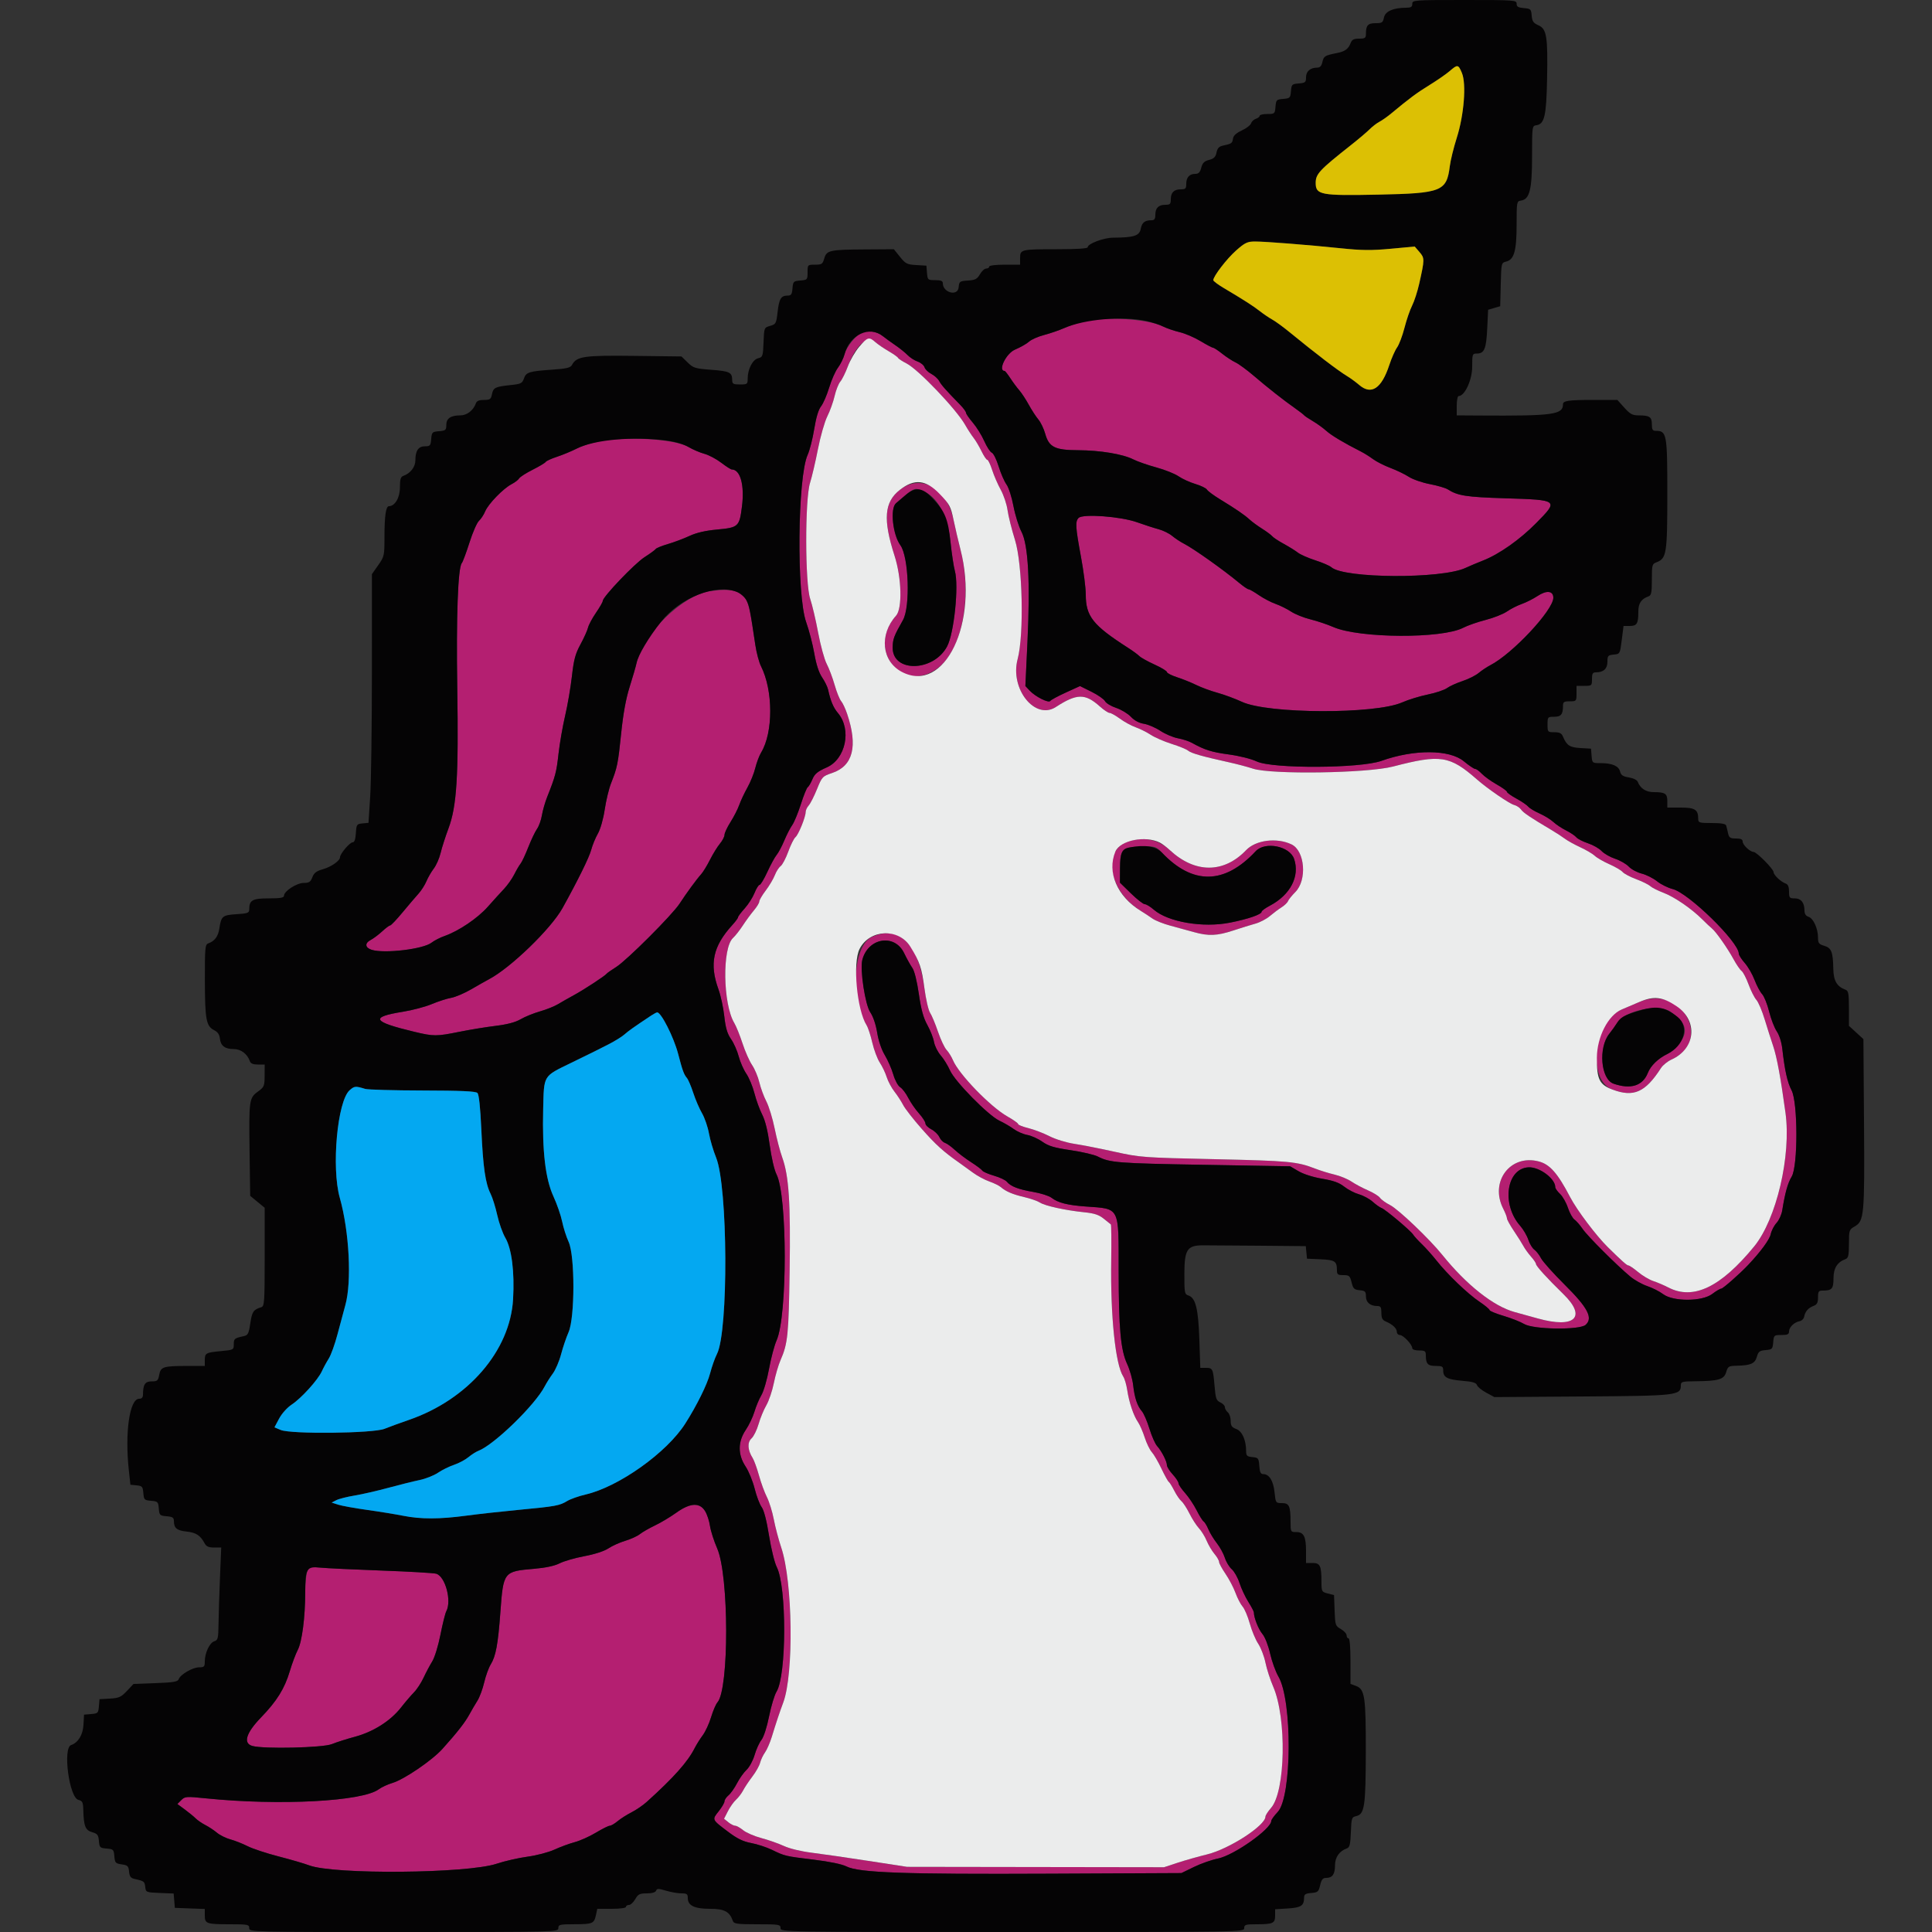 <svg height="400" id="svg" version="1.1" viewBox="0, 0, 400,400" width="400"
    xmlns="http://www.w3.org/2000/svg">
    <rect x="0" y="0" width="400" height="400" fill="#333333" stroke="none"/>
    <g id="svgg">
        <path
            d="M224.200 66.596 C 223.100 66.875,221.340 67.481,220.290 67.942 C 219.239 68.403,217.373 69.043,216.143 69.364 C 214.913 69.686,213.522 70.301,213.053 70.732 C 212.584 71.162,211.272 71.909,210.138 72.390 C 208.303 73.169,206.550 76.783,207.997 76.803 C 208.109 76.804,208.640 77.479,209.177 78.303 C 209.714 79.126,210.547 80.250,211.028 80.800 C 211.508 81.350,212.395 82.699,212.997 83.798 C 213.600 84.896,214.493 86.270,214.982 86.851 C 215.470 87.432,216.108 88.758,216.400 89.799 C 217.178 92.580,218.399 93.193,223.200 93.212 C 227.755 93.231,232.468 94.012,234.625 95.106 C 235.491 95.545,237.640 96.296,239.400 96.774 C 241.160 97.252,243.238 98.082,244.017 98.618 C 244.796 99.155,246.365 99.870,247.504 100.208 C 248.642 100.546,249.714 101.069,249.887 101.370 C 250.059 101.670,251.280 102.574,252.600 103.378 C 255.905 105.391,257.637 106.578,258.724 107.574 C 259.233 108.040,260.403 108.896,261.324 109.476 C 262.246 110.056,263.180 110.751,263.400 111.021 C 263.620 111.290,264.697 112.000,265.792 112.599 C 266.888 113.198,268.201 114.015,268.709 114.414 C 269.218 114.814,270.841 115.530,272.317 116.005 C 273.793 116.480,275.285 117.123,275.633 117.435 C 278.248 119.779,298.440 119.891,303.400 117.589 C 304.280 117.181,305.920 116.489,307.045 116.051 C 310.362 114.760,314.670 111.727,318.045 108.305 C 322.755 103.532,322.722 103.506,311.650 103.165 C 303.593 102.916,301.798 102.638,299.756 101.324 C 299.292 101.026,297.620 100.535,296.042 100.234 C 294.463 99.934,292.503 99.253,291.686 98.723 C 290.869 98.192,289.157 97.366,287.882 96.886 C 286.608 96.406,284.988 95.586,284.282 95.064 C 283.577 94.541,282.460 93.840,281.800 93.506 C 278.232 91.697,275.668 90.166,274.600 89.205 C 273.940 88.611,272.680 87.702,271.800 87.184 C 270.920 86.666,270.110 86.121,270.000 85.974 C 269.890 85.826,269.063 85.187,268.163 84.553 C 265.718 82.832,262.517 80.314,259.600 77.819 C 258.170 76.596,256.460 75.342,255.800 75.034 C 255.140 74.725,253.900 73.916,253.045 73.236 C 252.190 72.556,251.344 72.000,251.165 72.000 C 250.986 72.000,249.813 71.381,248.557 70.625 C 247.302 69.868,245.358 69.034,244.237 68.771 C 243.117 68.507,241.570 67.978,240.800 67.595 C 237.594 66.000,228.664 65.463,224.200 66.596 M178.600 68.770 C 177.228 69.370,175.291 71.732,174.860 73.331 C 174.633 74.174,174.015 75.434,173.487 76.131 C 172.960 76.829,172.143 78.676,171.672 80.236 C 171.201 81.796,170.445 83.544,169.991 84.121 C 169.453 84.804,168.960 86.441,168.575 88.824 C 168.250 90.835,167.639 93.237,167.217 94.163 C 165.116 98.775,164.899 123.197,166.909 128.812 C 167.502 130.469,168.260 133.385,168.592 135.292 C 168.992 137.584,169.540 139.266,170.209 140.251 C 170.765 141.071,171.322 142.205,171.446 142.771 C 171.973 145.171,172.530 146.493,173.503 147.649 C 176.362 151.048,175.099 157.149,171.176 158.882 C 169.255 159.731,168.669 160.215,168.198 161.342 C 167.876 162.114,167.442 162.850,167.234 162.979 C 167.026 163.108,166.383 164.695,165.806 166.506 C 165.229 168.318,164.426 170.261,164.021 170.825 C 163.617 171.389,162.877 172.829,162.377 174.025 C 161.877 175.221,161.165 176.560,160.795 177.000 C 160.425 177.440,159.564 179.015,158.882 180.500 C 158.200 181.985,157.472 183.200,157.264 183.200 C 157.057 183.200,156.583 183.959,156.212 184.886 C 155.841 185.813,154.922 187.254,154.169 188.087 C 153.416 188.921,152.800 189.742,152.800 189.912 C 152.800 190.082,152.285 190.785,151.657 191.474 C 147.604 195.910,146.822 199.530,148.763 204.868 C 149.217 206.115,149.752 208.598,149.952 210.385 C 150.226 212.842,150.570 214.002,151.361 215.144 C 151.936 215.974,152.648 217.582,152.942 218.717 C 153.237 219.852,153.943 221.460,154.511 222.290 C 155.080 223.121,155.839 224.950,156.198 226.356 C 156.557 227.762,157.278 229.742,157.800 230.756 C 158.428 231.976,158.957 234.121,159.362 237.090 C 159.712 239.657,160.314 242.246,160.766 243.134 C 163.029 247.569,163.040 272.448,160.782 277.524 C 160.323 278.556,159.620 281.200,159.221 283.400 C 158.821 285.600,158.112 288.047,157.644 288.839 C 157.176 289.630,156.527 291.175,156.201 292.272 C 155.875 293.369,155.070 295.062,154.412 296.033 C 152.746 298.492,152.731 301.155,154.371 303.631 C 155.015 304.604,155.856 306.660,156.240 308.200 C 156.624 309.740,157.275 311.461,157.688 312.023 C 158.167 312.678,158.720 314.812,159.224 317.950 C 159.657 320.647,160.373 323.563,160.816 324.432 C 162.894 328.505,162.863 346.848,160.773 350.240 C 160.352 350.923,159.659 353.219,159.232 355.343 C 158.774 357.619,158.123 359.626,157.648 360.230 C 157.204 360.795,156.567 362.197,156.233 363.347 C 155.898 364.496,155.152 365.879,154.573 366.419 C 153.994 366.958,153.104 368.210,152.594 369.200 C 152.084 370.190,151.291 371.313,150.833 371.696 C 150.375 372.079,150.000 372.639,150.000 372.941 C 150.000 373.243,149.463 374.166,148.806 374.993 C 147.392 376.772,147.352 376.683,150.659 379.186 C 152.627 380.676,153.814 381.260,155.531 381.583 C 156.779 381.818,158.700 382.445,159.800 382.977 C 162.532 384.298,162.532 384.298,168.495 385.027 C 171.746 385.424,174.341 385.962,175.254 386.427 C 177.813 387.733,187.221 388.070,217.200 387.929 L 244.600 387.800 247.200 386.534 C 248.630 385.837,250.865 385.053,252.166 384.792 C 255.452 384.131,263.200 378.666,263.200 377.008 C 263.200 376.765,263.803 375.928,264.540 375.146 C 267.489 372.019,267.593 352.071,264.685 347.110 C 264.109 346.126,263.335 343.989,262.966 342.360 C 262.576 340.639,261.905 338.934,261.363 338.288 C 260.551 337.319,259.609 334.936,259.602 333.835 C 259.601 333.634,259.081 332.644,258.446 331.635 C 257.812 330.626,256.997 328.883,256.635 327.762 C 256.273 326.641,255.552 325.355,255.033 324.904 C 254.514 324.452,253.870 323.389,253.601 322.542 C 253.332 321.694,252.582 320.323,251.934 319.496 C 251.286 318.669,250.498 317.376,250.184 316.623 C 249.869 315.871,249.426 315.140,249.198 314.999 C 248.971 314.858,248.315 313.811,247.741 312.672 C 247.166 311.532,246.090 309.924,245.348 309.099 C 244.607 308.273,244.000 307.368,244.000 307.088 C 244.000 306.808,243.460 305.987,242.800 305.264 C 242.140 304.542,241.600 303.683,241.600 303.355 C 241.600 302.567,240.491 300.402,239.568 299.390 C 239.162 298.944,238.446 297.324,237.976 295.790 C 237.507 294.255,236.809 292.640,236.426 292.200 C 235.469 291.101,234.901 289.406,234.609 286.777 C 234.473 285.555,233.916 283.593,233.371 282.417 C 232.019 279.499,231.615 275.074,231.607 263.087 C 231.598 249.664,231.931 250.314,224.800 249.794 C 220.980 249.515,219.027 249.015,217.690 247.976 C 217.189 247.587,215.479 247.045,213.890 246.771 C 210.818 246.241,209.257 245.632,208.437 244.645 C 208.160 244.311,206.967 243.757,205.787 243.413 C 204.606 243.070,203.522 242.597,203.376 242.362 C 203.231 242.126,202.183 241.340,201.048 240.614 C 199.913 239.888,198.394 238.742,197.672 238.067 C 196.950 237.393,196.036 236.738,195.640 236.613 C 195.245 236.487,194.722 235.947,194.478 235.412 C 194.234 234.876,193.487 234.155,192.817 233.809 C 192.148 233.463,191.600 232.915,191.600 232.591 C 191.600 232.267,190.994 231.327,190.253 230.501 C 189.512 229.676,188.518 228.234,188.043 227.298 C 187.569 226.361,186.819 225.371,186.375 225.098 C 185.920 224.816,185.299 223.672,184.946 222.464 C 184.603 221.289,183.815 219.489,183.196 218.464 C 182.509 217.329,181.890 215.506,181.611 213.800 C 181.332 212.094,180.772 210.445,180.178 209.580 C 179.133 208.059,178.019 200.762,178.526 198.764 C 179.698 194.145,185.222 193.235,187.192 197.335 C 187.738 198.471,188.503 199.850,188.892 200.400 C 189.321 201.006,189.851 203.134,190.239 205.800 C 190.707 209.025,191.175 210.734,191.991 212.200 C 192.603 213.300,193.225 214.879,193.372 215.709 C 193.519 216.538,194.145 217.798,194.763 218.509 C 195.382 219.219,196.245 220.614,196.681 221.609 C 197.686 223.901,204.624 230.957,206.930 232.033 C 207.848 232.462,209.181 233.239,209.890 233.760 C 210.600 234.281,211.860 234.829,212.690 234.977 C 213.521 235.126,214.920 235.755,215.800 236.376 C 217.082 237.281,218.254 237.632,221.692 238.138 C 224.052 238.486,226.572 239.076,227.292 239.449 C 229.759 240.727,231.436 240.858,249.253 241.163 L 267.107 241.469 268.853 242.492 C 269.876 243.091,271.907 243.735,273.755 244.045 C 276.079 244.435,277.278 244.868,278.311 245.688 C 279.081 246.300,280.452 247.011,281.356 247.267 C 282.260 247.523,283.540 248.217,284.200 248.808 C 284.860 249.400,285.677 249.980,286.015 250.097 C 286.797 250.367,292.078 254.801,292.569 255.600 C 292.773 255.930,293.593 256.830,294.391 257.600 C 295.190 258.370,296.554 259.897,297.422 260.994 C 299.699 263.872,303.869 267.869,306.300 269.502 C 307.455 270.278,308.400 271.063,308.400 271.245 C 308.400 271.428,309.705 271.965,311.300 272.440 C 312.895 272.915,314.810 273.670,315.556 274.119 C 317.472 275.271,327.059 275.404,328.291 274.295 C 329.863 272.880,328.751 270.749,323.953 265.985 C 321.618 263.666,319.415 261.202,319.056 260.509 C 318.698 259.816,318.071 259.013,317.664 258.724 C 317.256 258.436,316.696 257.510,316.419 256.666 C 316.142 255.822,315.377 254.519,314.720 253.770 C 310.817 249.325,311.883 241.924,316.460 241.682 C 318.697 241.563,322.000 244.011,322.000 245.787 C 322.000 246.047,322.444 246.678,322.987 247.188 C 323.530 247.698,324.264 248.989,324.619 250.057 C 324.974 251.126,325.585 252.225,325.977 252.500 C 326.369 252.775,327.130 253.650,327.669 254.444 C 328.666 255.914,334.691 261.932,337.547 264.311 C 338.413 265.032,339.994 265.916,341.061 266.276 C 342.127 266.636,343.600 267.384,344.333 267.938 C 346.412 269.509,352.414 269.487,354.500 267.900 C 355.296 267.295,356.134 266.800,356.364 266.800 C 356.715 266.800,360.163 263.768,361.902 261.931 C 364.513 259.172,366.367 256.651,366.601 255.541 C 366.757 254.803,367.301 253.750,367.811 253.200 C 368.320 252.650,368.852 251.480,368.993 250.600 C 369.572 246.969,370.144 244.924,370.949 243.600 C 372.260 241.444,372.241 228.239,370.924 225.733 C 370.061 224.092,369.508 221.612,369.003 217.116 C 368.852 215.773,368.379 214.291,367.854 213.516 C 367.364 212.792,366.654 210.950,366.278 209.422 C 365.901 207.894,365.249 206.274,364.828 205.822 C 364.408 205.370,363.706 204.052,363.268 202.894 C 362.830 201.736,361.916 200.154,361.236 199.380 C 360.556 198.606,360.000 197.733,360.000 197.441 C 360.000 195.044,349.619 184.903,346.313 184.070 C 345.338 183.825,343.881 183.101,343.077 182.461 C 342.272 181.822,340.839 181.103,339.891 180.865 C 338.944 180.626,337.745 179.980,337.227 179.429 C 336.709 178.877,335.437 178.144,334.400 177.800 C 333.363 177.456,332.103 176.736,331.600 176.200 C 331.097 175.664,329.825 174.940,328.773 174.591 C 327.722 174.242,326.635 173.683,326.358 173.349 C 326.080 173.015,325.121 172.375,324.227 171.927 C 323.332 171.479,322.150 170.691,321.600 170.177 C 321.050 169.663,319.769 168.875,318.753 168.426 C 317.737 167.977,316.679 167.336,316.401 167.002 C 316.124 166.667,315.020 165.917,313.948 165.333 C 312.877 164.750,312.000 164.123,312.000 163.940 C 312.000 163.757,311.042 163.066,309.872 162.406 C 308.702 161.745,307.320 160.754,306.802 160.202 C 306.284 159.651,305.664 159.200,305.423 159.200 C 305.182 159.200,304.121 158.486,303.065 157.613 C 300.081 155.147,292.782 155.112,286.000 157.530 C 281.595 159.101,263.463 159.188,260.200 157.653 C 259.049 157.112,256.581 156.494,254.387 156.198 C 250.834 155.719,249.430 155.275,246.733 153.780 C 246.147 153.454,244.855 153.037,243.863 152.851 C 242.870 152.666,241.241 151.972,240.241 151.310 C 239.241 150.648,237.713 149.992,236.846 149.854 C 235.832 149.692,234.864 149.173,234.135 148.400 C 233.511 147.739,232.144 146.914,231.097 146.566 C 230.049 146.218,229.009 145.591,228.785 145.172 C 228.561 144.754,227.304 143.878,225.991 143.227 L 223.605 142.043 220.644 143.393 C 219.016 144.135,217.577 144.914,217.447 145.124 C 217.135 145.628,214.373 144.248,213.203 143.003 L 212.293 142.034 212.725 132.917 C 213.314 120.500,212.893 112.783,211.480 110.081 C 210.915 109.000,210.168 106.605,209.821 104.758 C 209.471 102.901,208.827 100.907,208.380 100.298 C 207.936 99.691,207.208 98.017,206.764 96.576 C 206.319 95.136,205.682 93.853,205.348 93.725 C 205.015 93.597,204.311 92.517,203.783 91.324 C 203.256 90.131,202.189 88.413,201.412 87.506 C 200.636 86.598,200.000 85.673,200.000 85.450 C 200.000 85.227,199.463 84.494,198.807 83.822 C 195.821 80.763,194.883 79.702,194.446 78.885 C 194.187 78.403,193.454 77.738,192.816 77.409 C 192.179 77.079,191.547 76.462,191.412 76.038 C 191.277 75.614,190.635 75.081,189.984 74.854 C 189.333 74.627,188.395 74.024,187.900 73.512 C 187.405 73.001,186.280 72.094,185.400 71.496 C 184.520 70.898,183.350 70.049,182.800 69.609 C 181.615 68.661,179.716 68.282,178.600 68.770 M181.239 70.838 C 181.767 71.299,183.010 72.148,184.000 72.723 C 184.990 73.299,185.862 73.917,185.937 74.096 C 186.012 74.275,186.805 74.795,187.699 75.251 C 190.126 76.489,197.981 84.719,199.811 87.941 C 200.346 88.883,201.136 90.101,201.567 90.649 C 201.998 91.197,202.737 92.445,203.211 93.422 C 203.684 94.400,204.221 95.200,204.404 95.200 C 204.586 95.200,205.040 96.145,205.412 97.300 C 205.783 98.455,206.585 100.302,207.193 101.404 C 207.801 102.506,208.433 104.396,208.598 105.604 C 208.762 106.812,209.458 109.600,210.145 111.800 C 211.718 116.844,212.040 131.397,210.690 136.466 C 209.053 142.612,214.283 149.174,218.595 146.383 C 222.956 143.560,224.666 143.536,227.701 146.255 C 228.527 146.995,229.436 147.600,229.722 147.600 C 230.008 147.600,230.978 148.141,231.877 148.802 C 232.776 149.463,234.234 150.259,235.117 150.571 C 236.000 150.882,237.414 151.589,238.261 152.142 C 239.107 152.694,241.060 153.542,242.600 154.026 C 244.140 154.509,245.670 155.138,246.000 155.423 C 246.610 155.950,249.000 156.631,254.400 157.817 C 256.050 158.179,258.300 158.774,259.400 159.138 C 263.187 160.392,283.062 160.096,288.400 158.707 C 298.261 156.141,300.140 156.430,305.800 161.385 C 307.998 163.310,312.522 166.415,313.477 166.655 C 313.995 166.785,314.643 167.212,314.917 167.603 C 315.385 168.271,316.886 169.282,321.200 171.835 C 322.190 172.421,323.450 173.239,324.000 173.653 C 324.550 174.068,325.988 174.864,327.196 175.424 C 328.404 175.983,329.756 176.782,330.200 177.200 C 330.644 177.618,332.003 178.399,333.220 178.937 C 334.437 179.475,335.666 180.198,335.952 180.543 C 336.239 180.888,337.491 181.550,338.736 182.015 C 339.981 182.481,341.295 183.127,341.655 183.452 C 342.015 183.777,343.244 184.398,344.386 184.831 C 346.678 185.702,350.214 188.125,352.448 190.355 C 353.244 191.150,354.144 191.998,354.448 192.240 C 355.270 192.894,357.648 196.281,358.901 198.580 C 359.506 199.691,360.261 200.793,360.580 201.029 C 360.898 201.264,361.550 202.524,362.029 203.829 C 362.509 205.133,363.233 206.566,363.638 207.013 C 364.044 207.460,364.812 209.260,365.344 211.013 C 365.877 212.766,366.678 215.280,367.124 216.600 C 367.880 218.837,368.684 223.201,369.667 230.400 C 370.880 239.282,367.792 252.434,363.171 258.073 C 356.237 266.535,350.567 269.238,345.389 266.548 C 344.515 266.094,343.126 265.501,342.301 265.231 C 341.477 264.960,340.065 264.123,339.163 263.369 C 338.262 262.616,337.355 262.000,337.147 262.000 C 336.830 262.000,335.819 261.102,332.869 258.200 C 330.487 255.858,326.485 250.541,325.088 247.863 C 322.496 242.897,320.882 241.063,318.576 240.460 C 312.682 238.918,308.377 244.663,311.231 250.261 C 311.654 251.091,312.000 251.983,312.000 252.244 C 312.000 252.506,312.648 253.683,313.441 254.860 C 314.233 256.037,315.123 257.450,315.417 258.000 C 315.712 258.550,316.414 259.523,316.977 260.162 C 317.539 260.801,318.000 261.479,318.000 261.667 C 318.000 262.107,320.269 264.608,323.700 267.951 C 328.578 272.704,326.044 275.108,318.400 272.977 C 317.190 272.640,315.030 272.044,313.600 271.652 C 309.205 270.449,303.641 266.050,298.600 259.794 C 295.941 256.494,289.532 250.382,287.814 249.506 C 286.926 249.055,285.983 248.376,285.717 247.999 C 285.451 247.622,284.328 246.923,283.221 246.447 C 282.113 245.971,280.578 245.154,279.808 244.631 C 279.039 244.109,277.462 243.459,276.305 243.186 C 275.147 242.913,273.335 242.353,272.277 241.942 C 268.561 240.496,266.869 240.337,251.600 240.000 C 236.596 239.670,236.061 239.630,230.800 238.465 C 227.830 237.807,224.080 237.069,222.467 236.825 C 220.794 236.573,218.560 235.888,217.267 235.231 C 216.020 234.597,214.055 233.847,212.900 233.564 C 211.745 233.280,210.800 232.904,210.800 232.728 C 210.800 232.551,209.799 231.842,208.575 231.151 C 205.073 229.175,198.526 222.414,197.307 219.515 C 197.005 218.795,196.408 217.834,195.981 217.379 C 195.554 216.925,194.753 215.227,194.202 213.606 C 193.651 211.985,192.915 210.224,192.566 209.692 C 192.218 209.160,191.690 206.875,191.393 204.613 C 190.184 195.401,186.129 191.434,180.523 193.979 C 176.623 195.749,175.952 206.830,179.416 212.258 C 179.717 212.729,180.248 214.349,180.597 215.858 C 180.946 217.366,181.646 219.230,182.153 220.000 C 182.660 220.770,183.303 222.120,183.581 223.000 C 183.860 223.880,184.580 225.230,185.182 226.000 C 185.784 226.770,186.600 228.025,186.995 228.790 C 187.390 229.554,189.124 231.776,190.847 233.726 C 193.760 237.023,195.319 238.435,198.534 240.687 C 199.230 241.174,200.534 242.116,201.430 242.780 C 202.327 243.443,203.848 244.264,204.810 244.604 C 205.773 244.943,206.839 245.463,207.180 245.759 C 208.242 246.681,209.655 247.284,212.082 247.850 C 213.369 248.150,214.826 248.661,215.320 248.984 C 216.361 249.667,220.614 250.595,224.508 250.991 C 226.570 251.200,227.525 251.515,228.508 252.313 C 229.219 252.889,229.884 253.423,229.987 253.500 C 230.090 253.578,230.124 256.917,230.064 260.920 C 229.889 272.438,230.931 282.502,232.557 284.995 C 232.846 285.438,233.217 286.700,233.380 287.800 C 233.756 290.319,234.688 293.103,235.591 294.400 C 235.974 294.950,236.605 296.390,236.994 297.600 C 237.382 298.810,238.049 300.184,238.476 300.653 C 238.903 301.123,239.792 302.650,240.453 304.047 C 241.114 305.443,241.798 306.679,241.973 306.793 C 242.149 306.907,242.664 307.732,243.117 308.627 C 243.571 309.521,244.239 310.500,244.602 310.802 C 244.965 311.103,245.718 312.261,246.274 313.375 C 246.831 314.489,247.707 315.850,248.222 316.400 C 248.736 316.950,249.458 318.118,249.825 318.997 C 250.191 319.875,250.921 321.104,251.446 321.727 C 251.971 322.351,252.400 323.097,252.400 323.386 C 252.400 323.674,253.000 324.785,253.733 325.855 C 254.466 326.925,255.396 328.700,255.799 329.800 C 256.203 330.900,256.866 332.175,257.273 332.633 C 257.680 333.091,258.346 334.665,258.753 336.131 C 259.159 337.598,259.946 339.484,260.502 340.324 C 261.058 341.163,261.730 342.919,261.996 344.225 C 262.262 345.531,262.985 347.770,263.603 349.200 C 266.429 355.738,266.157 370.893,263.154 374.314 C 262.519 375.037,261.998 375.847,261.996 376.114 C 261.979 377.972,254.497 382.815,249.914 383.933 C 248.091 384.378,245.340 385.158,243.800 385.666 L 241.000 386.590 214.400 386.550 L 187.800 386.511 179.800 385.279 C 175.400 384.601,170.114 383.838,168.053 383.583 C 165.852 383.311,163.478 382.736,162.299 382.190 C 161.194 381.678,159.100 380.944,157.645 380.558 C 156.190 380.172,154.491 379.439,153.869 378.928 C 153.247 378.418,152.502 378.000,152.214 378.000 C 151.925 378.000,151.287 377.675,150.797 377.278 L 149.905 376.555 150.710 374.978 C 151.153 374.110,151.912 373.040,152.398 372.601 C 152.884 372.161,153.545 371.293,153.867 370.670 C 154.189 370.047,155.047 368.760,155.773 367.808 C 156.499 366.856,157.220 365.576,157.373 364.963 C 157.527 364.350,157.984 363.384,158.388 362.816 C 158.793 362.248,159.425 360.797,159.794 359.592 C 160.700 356.631,161.398 354.536,162.166 352.482 C 164.373 346.580,164.129 327.506,161.756 320.434 C 161.209 318.802,160.512 316.163,160.207 314.569 C 159.902 312.974,159.259 310.901,158.780 309.960 C 158.300 309.020,157.564 307.012,157.145 305.497 C 156.725 303.983,156.133 302.351,155.830 301.872 C 154.783 300.217,154.691 298.623,155.594 297.805 C 156.048 297.395,156.707 296.056,157.060 294.830 C 157.412 293.603,158.134 291.855,158.663 290.944 C 159.192 290.033,159.891 287.963,160.217 286.344 C 160.542 284.725,161.165 282.590,161.601 281.600 C 163.103 278.189,163.290 276.356,163.487 263.087 C 163.697 248.950,163.335 243.455,161.941 239.600 C 161.503 238.390,160.801 235.706,160.381 233.636 C 159.961 231.565,159.188 229.045,158.665 228.036 C 158.142 227.026,157.490 225.253,157.216 224.095 C 156.942 222.938,156.267 221.326,155.716 220.514 C 155.164 219.702,154.270 217.679,153.729 216.020 C 153.187 214.361,152.421 212.463,152.025 211.802 C 149.673 207.870,149.498 196.280,151.759 194.200 C 152.238 193.760,153.157 192.590,153.803 191.600 C 154.449 190.610,155.477 189.209,156.088 188.486 C 156.700 187.763,157.200 186.938,157.200 186.652 C 157.200 186.365,157.802 185.337,158.538 184.366 C 159.273 183.395,160.119 181.970,160.418 181.200 C 160.716 180.430,161.259 179.582,161.625 179.316 C 161.991 179.049,162.702 177.699,163.205 176.316 C 163.708 174.932,164.373 173.592,164.683 173.338 C 165.312 172.824,166.800 169.161,166.800 168.127 C 166.800 167.762,167.084 167.149,167.432 166.765 C 167.779 166.381,168.549 164.868,169.143 163.402 C 170.192 160.813,170.282 160.717,172.326 160.025 C 176.617 158.572,177.645 154.475,175.392 147.800 C 175.020 146.700,174.460 145.510,174.146 145.155 C 173.832 144.800,173.226 143.291,172.801 141.803 C 172.375 140.314,171.637 138.355,171.159 137.448 C 170.682 136.542,169.887 133.640,169.393 131.000 C 168.899 128.360,168.158 125.210,167.747 124.000 C 166.664 120.812,166.641 103.364,167.715 99.960 C 168.104 98.728,168.841 95.578,169.353 92.960 C 169.865 90.342,170.736 87.300,171.287 86.200 C 171.839 85.100,172.517 83.210,172.795 82.000 C 173.072 80.790,173.607 79.440,173.982 79.000 C 174.358 78.560,175.054 77.152,175.530 75.871 C 177.158 71.488,179.558 69.372,181.239 70.838 M124.000 91.388 C 122.570 91.652,120.500 92.323,119.400 92.879 C 118.300 93.435,116.457 94.198,115.305 94.575 C 114.152 94.953,113.104 95.431,112.976 95.640 C 112.847 95.848,111.630 96.576,110.271 97.259 C 108.912 97.941,107.656 98.747,107.480 99.050 C 107.304 99.352,106.602 99.889,105.919 100.242 C 104.198 101.132,101.080 104.341,100.450 105.871 C 100.162 106.570,99.585 107.451,99.168 107.829 C 98.751 108.206,97.866 110.227,97.203 112.319 C 96.539 114.411,95.821 116.333,95.608 116.590 C 94.809 117.554,94.439 127.721,94.670 142.400 C 94.957 160.687,94.569 166.923,92.858 171.497 C 92.220 173.204,91.485 175.497,91.225 176.593 C 90.966 177.689,90.330 179.140,89.813 179.818 C 89.296 180.496,88.608 181.685,88.284 182.460 C 87.960 183.235,87.220 184.394,86.639 185.035 C 86.058 185.676,84.575 187.415,83.344 188.900 C 82.113 190.385,80.959 191.600,80.778 191.600 C 80.597 191.600,79.853 192.153,79.125 192.829 C 78.396 193.504,77.311 194.316,76.714 194.632 C 75.482 195.283,75.585 196.214,76.937 196.644 C 79.555 197.475,87.639 196.514,89.350 195.168 C 89.899 194.736,91.125 194.109,92.074 193.775 C 94.999 192.746,98.903 190.101,101.000 187.730 C 102.100 186.486,103.596 184.838,104.325 184.069 C 105.054 183.299,106.020 181.934,106.472 181.035 C 106.924 180.136,107.515 179.130,107.785 178.800 C 108.056 178.470,108.769 176.948,109.370 175.418 C 109.971 173.888,110.786 172.178,111.182 171.618 C 111.578 171.058,112.035 169.790,112.197 168.800 C 112.360 167.810,112.850 166.100,113.287 165.000 C 114.988 160.720,115.211 159.874,115.631 156.099 C 115.870 153.955,116.486 150.400,117.001 148.200 C 117.516 146.000,118.150 142.310,118.410 140.000 C 118.798 136.560,119.119 135.365,120.188 133.400 C 120.905 132.080,121.604 130.529,121.740 129.953 C 121.877 129.378,122.621 127.987,123.394 126.863 C 124.167 125.739,124.800 124.633,124.800 124.406 C 124.800 123.574,131.399 116.663,133.442 115.356 C 134.600 114.615,135.643 113.854,135.761 113.663 C 135.878 113.473,137.015 113.012,138.287 112.638 C 139.559 112.265,141.565 111.511,142.744 110.963 C 144.195 110.288,146.048 109.859,148.478 109.634 C 152.895 109.227,153.092 109.043,153.620 104.829 C 154.171 100.433,153.276 97.200,151.506 97.200 C 151.311 97.200,150.327 96.570,149.318 95.800 C 148.310 95.030,146.746 94.201,145.842 93.958 C 144.939 93.715,143.461 93.083,142.559 92.554 C 139.720 90.891,130.001 90.280,124.000 91.388 M186.305 101.423 C 183.074 103.940,182.783 107.537,185.202 115.051 C 186.682 119.648,186.844 126.001,185.519 127.472 C 179.271 134.409,186.720 143.843,194.113 138.355 C 199.212 134.570,201.350 123.511,198.862 113.800 C 198.411 112.040,197.760 109.250,197.415 107.600 C 196.037 101.000,190.675 98.018,186.305 101.423 M190.969 101.588 C 194.052 102.760,196.215 106.706,196.789 112.200 C 197.042 114.620,197.448 117.320,197.693 118.200 C 198.547 121.276,197.532 131.138,196.081 133.848 C 193.261 139.119,184.766 139.287,184.819 134.071 C 184.837 132.314,185.060 131.718,186.949 128.376 C 188.505 125.622,188.153 115.281,186.422 112.894 C 184.829 110.698,184.254 105.271,185.500 104.197 C 189.336 100.890,189.247 100.933,190.969 101.588 M223.300 107.239 C 222.593 107.975,222.667 109.158,223.796 115.238 C 224.344 118.187,224.794 121.713,224.796 123.074 C 224.803 127.608,226.258 129.444,233.554 134.125 C 234.519 134.744,235.574 135.517,235.899 135.842 C 236.224 136.167,237.640 136.954,239.045 137.591 C 240.450 138.229,241.600 138.927,241.600 139.143 C 241.600 139.359,242.545 139.842,243.700 140.216 C 244.855 140.590,246.646 141.313,247.681 141.822 C 248.716 142.331,250.696 143.059,252.081 143.439 C 253.466 143.820,255.735 144.659,257.121 145.304 C 262.524 147.819,284.716 147.899,290.306 145.424 C 291.568 144.865,293.950 144.132,295.600 143.795 C 297.250 143.458,299.050 142.855,299.600 142.455 C 300.150 142.055,301.590 141.403,302.800 141.005 C 304.010 140.608,305.517 139.852,306.148 139.327 C 306.779 138.801,307.859 138.081,308.548 137.726 C 313.151 135.355,321.600 126.316,321.600 123.762 C 321.600 122.312,320.209 122.156,318.334 123.396 C 317.447 123.983,315.974 124.726,315.061 125.048 C 314.147 125.370,312.764 126.073,311.987 126.611 C 311.210 127.148,309.223 127.934,307.573 128.356 C 305.922 128.778,303.838 129.506,302.942 129.973 C 298.549 132.262,281.448 132.170,276.065 129.828 C 274.819 129.286,272.678 128.567,271.306 128.231 C 269.935 127.895,268.135 127.172,267.306 126.625 C 266.478 126.079,265.033 125.361,264.096 125.032 C 263.158 124.702,261.596 123.885,260.624 123.216 C 259.651 122.547,258.696 122.000,258.500 122.000 C 258.304 122.000,257.437 121.411,256.572 120.692 C 253.334 117.997,247.153 113.607,245.148 112.579 C 244.406 112.198,243.297 111.468,242.682 110.954 C 242.067 110.441,240.807 109.820,239.882 109.573 C 238.957 109.327,236.940 108.676,235.400 108.126 C 232.013 106.918,224.161 106.342,223.300 107.239 M147.000 122.394 C 141.287 123.234,133.079 131.273,131.786 137.293 C 131.631 138.012,130.992 140.220,130.365 142.200 C 129.591 144.645,129.027 147.733,128.607 151.823 C 127.961 158.109,127.797 158.918,126.501 162.200 C 126.066 163.300,125.481 165.730,125.201 167.600 C 124.903 169.587,124.311 171.665,123.778 172.600 C 123.276 173.480,122.661 174.977,122.410 175.926 C 121.997 177.494,119.667 182.226,116.466 188.000 C 114.093 192.282,105.717 200.390,101.235 202.744 C 100.666 203.043,99.030 203.969,97.600 204.801 C 96.170 205.634,94.280 206.441,93.401 206.595 C 92.521 206.748,90.721 207.328,89.401 207.884 C 88.080 208.440,85.396 209.153,83.435 209.469 C 76.522 210.582,77.059 211.531,85.786 213.624 C 89.787 214.583,90.371 214.583,95.137 213.618 C 97.262 213.188,100.620 212.638,102.600 212.396 C 105.035 212.098,106.719 211.651,107.805 211.016 C 108.688 210.500,110.488 209.770,111.805 209.394 C 113.122 209.018,114.795 208.349,115.523 207.908 C 116.250 207.467,117.719 206.633,118.787 206.053 C 120.881 204.917,125.274 202.042,125.600 201.594 C 125.710 201.443,126.600 200.818,127.578 200.205 C 129.759 198.839,139.191 189.412,140.701 187.089 C 142.114 184.918,144.235 182.022,145.162 181.000 C 145.561 180.560,146.387 179.210,146.998 178.000 C 147.608 176.790,148.533 175.291,149.054 174.669 C 149.574 174.047,150.000 173.228,150.000 172.848 C 150.000 172.468,150.563 171.269,151.251 170.184 C 151.939 169.099,152.750 167.510,153.052 166.653 C 153.354 165.795,154.118 164.173,154.748 163.047 C 155.379 161.921,156.112 160.100,156.377 159.000 C 156.643 157.900,157.187 156.460,157.586 155.800 C 160.105 151.638,160.091 142.956,157.558 137.935 C 157.152 137.129,156.623 135.149,156.384 133.535 C 155.345 126.533,155.122 125.409,154.551 124.304 C 153.505 122.282,151.393 121.748,147.000 122.394 M233.448 174.280 C 228.066 176.127,229.677 184.613,236.161 188.573 C 236.905 189.028,238.005 189.750,238.604 190.177 C 239.204 190.604,240.888 191.272,242.347 191.661 C 243.806 192.050,245.984 192.646,247.187 192.984 C 250.196 193.831,251.986 193.758,255.333 192.652 C 256.910 192.131,258.968 191.493,259.907 191.234 C 260.845 190.976,262.195 190.269,262.907 189.664 C 263.618 189.060,264.705 188.247,265.321 187.859 C 265.938 187.471,266.543 186.892,266.666 186.572 C 266.789 186.252,267.470 185.408,268.179 184.695 C 270.654 182.210,270.177 176.160,267.400 174.825 C 264.358 173.361,260.006 173.910,258.000 176.008 C 253.375 180.847,247.414 180.847,242.200 176.009 C 239.787 173.770,236.707 173.162,233.448 174.280 M240.553 176.516 C 246.934 183.251,253.527 183.157,259.970 176.241 C 261.920 174.147,267.027 175.168,267.932 177.833 C 269.152 181.427,267.159 185.277,262.923 187.508 C 261.976 188.007,261.200 188.572,261.200 188.764 C 261.200 189.321,258.456 190.268,254.657 191.023 C 249.068 192.133,241.835 190.903,238.886 188.341 C 238.163 187.714,237.316 187.200,237.004 187.200 C 236.691 187.200,235.408 186.197,234.153 184.971 L 231.870 182.742 231.889 179.767 C 231.916 175.642,232.228 175.364,236.953 175.254 C 239.126 175.204,239.401 175.300,240.553 176.516 M339.400 207.453 C 338.080 208.016,336.435 208.717,335.745 209.011 C 329.925 211.484,328.549 223.601,333.863 225.589 C 338.251 227.231,340.644 226.165,343.897 221.117 C 344.281 220.521,345.259 219.734,346.069 219.369 C 354.708 215.473,348.131 203.724,339.400 207.453 M345.800 209.425 C 349.036 211.641,349.606 213.424,347.849 215.833 C 347.162 216.775,345.970 217.850,345.200 218.221 C 343.302 219.138,341.759 220.638,341.163 222.147 C 340.108 224.818,337.610 225.598,334.069 224.364 C 331.415 223.439,330.872 216.874,333.211 214.000 C 333.659 213.450,334.394 212.420,334.845 211.711 C 336.422 209.235,343.397 207.779,345.800 209.425 M140.000 313.203 C 138.790 314.071,136.824 315.248,135.630 315.817 C 134.437 316.386,133.017 317.200,132.475 317.627 C 131.933 318.053,130.576 318.673,129.458 319.005 C 128.341 319.337,126.774 320.040,125.976 320.568 C 125.094 321.152,123.144 321.787,120.998 322.189 C 119.057 322.553,116.748 323.218,115.866 323.668 C 114.825 324.199,112.977 324.596,110.594 324.801 C 104.251 325.344,104.213 325.393,103.596 333.800 C 103.111 340.422,102.654 342.895,101.601 344.598 C 101.174 345.289,100.565 346.969,100.247 348.331 C 99.929 349.693,99.301 351.391,98.850 352.104 C 98.400 352.817,97.637 354.120,97.156 355.000 C 96.252 356.655,94.687 358.653,91.618 362.073 C 89.463 364.474,83.667 368.423,81.236 369.146 C 80.266 369.434,78.990 370.027,78.400 370.463 C 75.002 372.975,57.805 373.874,42.667 372.331 C 38.542 371.910,38.294 371.928,37.528 372.694 L 36.722 373.500 38.261 374.635 C 39.108 375.259,40.120 376.090,40.512 376.481 C 40.903 376.872,41.803 377.489,42.512 377.852 C 43.220 378.215,44.303 378.932,44.918 379.446 C 45.533 379.959,46.790 380.582,47.711 380.830 C 48.633 381.078,50.232 381.709,51.265 382.233 C 52.298 382.756,55.181 383.710,57.672 384.352 C 60.162 384.994,63.010 385.825,64.000 386.199 C 69.135 388.140,96.713 387.904,102.821 385.867 C 104.482 385.313,107.362 384.655,109.221 384.405 C 111.098 384.152,113.578 383.500,114.800 382.938 C 116.010 382.382,117.900 381.687,119.000 381.395 C 120.100 381.102,122.069 380.218,123.376 379.431 C 124.684 378.644,125.975 378.000,126.246 378.000 C 126.517 378.000,127.247 377.575,127.869 377.055 C 128.491 376.535,129.784 375.711,130.742 375.225 C 131.700 374.739,133.118 373.769,133.893 373.071 C 139.493 368.021,142.377 364.785,143.821 361.931 C 144.191 361.199,144.945 359.999,145.495 359.265 C 146.045 358.530,146.823 356.846,147.223 355.522 C 147.624 354.199,148.216 352.820,148.539 352.458 C 150.974 349.727,150.937 326.193,148.489 320.590 C 147.818 319.055,147.146 316.964,146.996 315.941 C 146.307 311.269,143.970 310.354,140.000 313.203 M63.604 325.389 C 63.382 325.974,63.197 327.925,63.193 329.726 C 63.182 334.881,62.529 339.908,61.652 341.591 C 61.217 342.424,60.473 344.410,59.999 346.005 C 58.924 349.612,57.327 352.182,54.055 355.567 C 50.932 358.797,50.281 360.932,52.250 361.480 C 54.628 362.142,66.855 361.859,68.710 361.099 C 69.650 360.714,71.798 360.029,73.483 359.578 C 77.275 358.562,80.852 356.297,83.000 353.553 C 83.880 352.429,85.095 351.007,85.700 350.394 C 86.305 349.781,87.206 348.406,87.702 347.339 C 88.198 346.273,89.005 344.754,89.495 343.964 C 89.993 343.161,90.742 340.724,91.192 338.439 C 91.635 336.191,92.178 334.014,92.399 333.602 C 93.555 331.441,92.206 326.398,90.318 325.824 C 89.813 325.670,84.720 325.375,79.000 325.167 C 73.280 324.960,67.567 324.686,66.304 324.558 C 64.096 324.335,63.993 324.367,63.604 325.389 "
            fill="#b41f71" fill-rule="evenodd" id="path0" stroke="none"></path>
        <path
            d="M177.898 71.784 C 177.071 72.750,176.006 74.590,175.530 75.871 C 175.054 77.152,174.358 78.560,173.982 79.000 C 173.607 79.440,173.072 80.790,172.795 82.000 C 172.517 83.210,171.839 85.100,171.287 86.200 C 170.736 87.300,169.865 90.342,169.353 92.960 C 168.841 95.578,168.104 98.728,167.715 99.960 C 166.641 103.364,166.664 120.812,167.747 124.000 C 168.158 125.210,168.899 128.360,169.393 131.000 C 169.887 133.640,170.682 136.542,171.159 137.448 C 171.637 138.355,172.375 140.314,172.801 141.803 C 173.226 143.291,173.832 144.800,174.146 145.155 C 174.460 145.510,175.020 146.700,175.392 147.800 C 177.645 154.475,176.617 158.572,172.326 160.025 C 170.282 160.717,170.192 160.813,169.143 163.402 C 168.549 164.868,167.779 166.381,167.432 166.765 C 167.084 167.149,166.800 167.762,166.800 168.127 C 166.800 169.161,165.312 172.824,164.683 173.338 C 164.373 173.592,163.708 174.932,163.205 176.316 C 162.702 177.699,161.991 179.049,161.625 179.316 C 161.259 179.582,160.716 180.430,160.418 181.200 C 160.119 181.970,159.273 183.395,158.538 184.366 C 157.802 185.337,157.200 186.365,157.200 186.652 C 157.200 186.938,156.700 187.763,156.088 188.486 C 155.477 189.209,154.449 190.610,153.803 191.600 C 153.157 192.590,152.238 193.760,151.759 194.200 C 149.498 196.280,149.673 207.870,152.025 211.802 C 152.421 212.463,153.187 214.361,153.729 216.020 C 154.270 217.679,155.164 219.702,155.716 220.514 C 156.267 221.326,156.942 222.938,157.216 224.095 C 157.490 225.253,158.142 227.026,158.665 228.036 C 159.188 229.045,159.961 231.565,160.381 233.636 C 160.801 235.706,161.503 238.390,161.941 239.600 C 163.335 243.455,163.697 248.950,163.487 263.087 C 163.290 276.356,163.103 278.189,161.601 281.600 C 161.165 282.590,160.542 284.725,160.217 286.344 C 159.891 287.963,159.192 290.033,158.663 290.944 C 158.134 291.855,157.412 293.603,157.060 294.830 C 156.707 296.056,156.048 297.395,155.594 297.805 C 154.691 298.623,154.783 300.217,155.830 301.872 C 156.133 302.351,156.725 303.983,157.145 305.497 C 157.564 307.012,158.300 309.020,158.780 309.960 C 159.259 310.901,159.902 312.974,160.207 314.569 C 160.512 316.163,161.209 318.802,161.756 320.434 C 164.129 327.506,164.373 346.580,162.166 352.482 C 161.398 354.536,160.700 356.631,159.794 359.592 C 159.425 360.797,158.793 362.248,158.388 362.816 C 157.984 363.384,157.527 364.350,157.373 364.963 C 157.220 365.576,156.499 366.856,155.773 367.808 C 155.047 368.760,154.189 370.047,153.867 370.670 C 153.545 371.293,152.884 372.161,152.398 372.601 C 151.912 373.040,151.153 374.110,150.710 374.978 L 149.905 376.555 150.797 377.278 C 151.287 377.675,151.925 378.000,152.214 378.000 C 152.502 378.000,153.247 378.418,153.869 378.928 C 154.491 379.439,156.190 380.172,157.645 380.558 C 159.100 380.944,161.194 381.678,162.299 382.190 C 163.478 382.736,165.852 383.311,168.053 383.583 C 170.114 383.838,175.400 384.601,179.800 385.279 L 187.800 386.511 214.400 386.550 L 241.000 386.590 243.800 385.666 C 245.340 385.158,248.091 384.378,249.914 383.933 C 254.497 382.815,261.979 377.972,261.996 376.114 C 261.998 375.847,262.519 375.037,263.154 374.314 C 266.157 370.893,266.429 355.738,263.603 349.200 C 262.985 347.770,262.262 345.531,261.996 344.225 C 261.730 342.919,261.058 341.163,260.502 340.324 C 259.946 339.484,259.159 337.598,258.753 336.131 C 258.346 334.665,257.680 333.091,257.273 332.633 C 256.866 332.175,256.203 330.900,255.799 329.800 C 255.396 328.700,254.466 326.925,253.733 325.855 C 253.000 324.785,252.400 323.674,252.400 323.386 C 252.400 323.097,251.971 322.351,251.446 321.727 C 250.921 321.104,250.191 319.875,249.825 318.997 C 249.458 318.118,248.736 316.950,248.222 316.400 C 247.707 315.850,246.831 314.489,246.274 313.375 C 245.718 312.261,244.965 311.103,244.602 310.802 C 244.239 310.500,243.571 309.521,243.117 308.627 C 242.664 307.732,242.149 306.907,241.973 306.793 C 241.798 306.679,241.114 305.443,240.453 304.047 C 239.792 302.650,238.903 301.123,238.476 300.653 C 238.049 300.184,237.382 298.810,236.994 297.600 C 236.605 296.390,235.974 294.950,235.591 294.400 C 234.688 293.103,233.756 290.319,233.380 287.800 C 233.217 286.700,232.846 285.438,232.557 284.995 C 230.931 282.502,229.889 272.438,230.064 260.920 C 230.124 256.917,230.090 253.578,229.987 253.500 C 229.884 253.423,229.219 252.889,228.508 252.313 C 227.525 251.515,226.570 251.200,224.508 250.991 C 220.614 250.595,216.361 249.667,215.320 248.984 C 214.826 248.661,213.369 248.150,212.082 247.850 C 209.655 247.284,208.242 246.681,207.180 245.759 C 206.839 245.463,205.773 244.943,204.810 244.604 C 203.848 244.264,202.327 243.443,201.430 242.780 C 200.534 242.116,199.230 241.174,198.534 240.687 C 195.319 238.435,193.760 237.023,190.847 233.726 C 189.124 231.776,187.390 229.554,186.995 228.790 C 186.600 228.025,185.784 226.770,185.182 226.000 C 184.580 225.230,183.860 223.880,183.581 223.000 C 183.303 222.120,182.660 220.770,182.153 220.000 C 181.646 219.230,180.946 217.366,180.597 215.858 C 180.248 214.349,179.717 212.729,179.416 212.258 C 177.411 209.116,176.512 199.316,177.967 196.464 C 180.058 192.366,186.046 192.102,188.476 196.000 C 190.400 199.088,190.836 200.375,191.393 204.613 C 191.690 206.875,192.218 209.160,192.566 209.692 C 192.915 210.224,193.651 211.985,194.202 213.606 C 194.753 215.227,195.554 216.925,195.981 217.379 C 196.408 217.834,197.005 218.795,197.307 219.515 C 198.526 222.414,205.073 229.175,208.575 231.151 C 209.799 231.842,210.800 232.551,210.800 232.728 C 210.800 232.904,211.745 233.280,212.900 233.564 C 214.055 233.847,216.020 234.597,217.267 235.231 C 218.560 235.888,220.794 236.573,222.467 236.825 C 224.080 237.069,227.830 237.807,230.800 238.465 C 236.061 239.630,236.596 239.670,251.600 240.000 C 266.869 240.337,268.561 240.496,272.277 241.942 C 273.335 242.353,275.147 242.913,276.305 243.186 C 277.462 243.459,279.039 244.109,279.808 244.631 C 280.578 245.154,282.113 245.971,283.221 246.447 C 284.328 246.923,285.451 247.622,285.717 247.999 C 285.983 248.376,286.926 249.055,287.814 249.506 C 289.532 250.382,295.941 256.494,298.600 259.794 C 303.641 266.050,309.205 270.449,313.600 271.652 C 315.030 272.044,317.190 272.640,318.400 272.977 C 326.044 275.108,328.578 272.704,323.700 267.951 C 320.269 264.608,318.000 262.107,318.000 261.667 C 318.000 261.479,317.539 260.801,316.977 260.162 C 316.414 259.523,315.712 258.550,315.417 258.000 C 315.123 257.450,314.233 256.037,313.441 254.860 C 312.648 253.683,312.000 252.506,312.000 252.244 C 312.000 251.983,311.654 251.091,311.231 250.261 C 308.377 244.663,312.682 238.918,318.576 240.460 C 320.882 241.063,322.496 242.897,325.088 247.863 C 326.485 250.541,330.487 255.858,332.869 258.200 C 335.819 261.102,336.830 262.000,337.147 262.000 C 337.355 262.000,338.262 262.616,339.163 263.369 C 340.065 264.123,341.477 264.960,342.301 265.231 C 343.126 265.501,344.515 266.094,345.389 266.548 C 350.567 269.238,356.237 266.535,363.171 258.073 C 367.792 252.434,370.880 239.282,369.667 230.400 C 368.684 223.201,367.880 218.837,367.124 216.600 C 366.678 215.280,365.877 212.766,365.344 211.013 C 364.812 209.260,364.044 207.460,363.638 207.013 C 363.233 206.566,362.509 205.133,362.029 203.829 C 361.550 202.524,360.898 201.264,360.580 201.029 C 360.261 200.793,359.506 199.691,358.901 198.580 C 357.648 196.281,355.270 192.894,354.448 192.240 C 354.144 191.998,353.244 191.150,352.448 190.355 C 350.214 188.125,346.678 185.702,344.386 184.831 C 343.244 184.398,342.015 183.777,341.655 183.452 C 341.295 183.127,339.981 182.481,338.736 182.015 C 337.491 181.550,336.239 180.888,335.952 180.543 C 335.666 180.198,334.437 179.475,333.220 178.937 C 332.003 178.399,330.644 177.618,330.200 177.200 C 329.756 176.782,328.404 175.983,327.196 175.424 C 325.988 174.864,324.550 174.068,324.000 173.653 C 323.450 173.239,322.190 172.421,321.200 171.835 C 316.886 169.282,315.385 168.271,314.917 167.603 C 314.643 167.212,313.995 166.785,313.477 166.655 C 312.522 166.415,307.998 163.310,305.800 161.385 C 300.140 156.430,298.261 156.141,288.400 158.707 C 283.062 160.096,263.187 160.392,259.400 159.138 C 258.300 158.774,256.050 158.179,254.400 157.817 C 249.000 156.631,246.610 155.950,246.000 155.423 C 245.670 155.138,244.140 154.509,242.600 154.026 C 241.060 153.542,239.107 152.694,238.261 152.142 C 237.414 151.589,236.000 150.882,235.117 150.571 C 234.234 150.259,232.776 149.463,231.877 148.802 C 230.978 148.141,230.008 147.600,229.722 147.600 C 229.436 147.600,228.527 146.995,227.701 146.255 C 224.666 143.536,222.956 143.560,218.595 146.383 C 214.283 149.174,209.053 142.612,210.690 136.466 C 212.040 131.397,211.718 116.844,210.145 111.800 C 209.458 109.600,208.762 106.812,208.598 105.604 C 208.433 104.396,207.801 102.506,207.193 101.404 C 206.585 100.302,205.783 98.455,205.412 97.300 C 205.040 96.145,204.586 95.200,204.404 95.200 C 204.221 95.200,203.684 94.400,203.211 93.422 C 202.737 92.445,201.998 91.197,201.567 90.649 C 201.136 90.101,200.346 88.883,199.811 87.941 C 197.981 84.719,190.126 76.489,187.699 75.251 C 186.805 74.795,186.012 74.275,185.937 74.096 C 185.862 73.917,184.990 73.299,184.000 72.723 C 183.010 72.148,181.767 71.299,181.239 70.838 C 179.918 69.686,179.618 69.771,177.898 71.784 M194.578 102.300 C 196.602 104.406,196.842 104.854,197.415 107.600 C 197.760 109.250,198.411 112.040,198.862 113.800 C 202.727 128.884,195.571 143.773,186.702 139.101 C 182.547 136.912,181.986 131.395,185.519 127.472 C 186.844 126.001,186.682 119.648,185.202 115.051 C 182.783 107.537,183.074 103.940,186.305 101.423 C 189.350 99.050,191.692 99.298,194.578 102.300 M240.169 174.471 C 240.626 174.705,241.540 175.397,242.200 176.009 C 247.414 180.847,253.375 180.847,258.000 176.008 C 260.006 173.910,264.358 173.361,267.400 174.825 C 270.177 176.160,270.654 182.210,268.179 184.695 C 267.470 185.408,266.789 186.252,266.666 186.572 C 266.543 186.892,265.938 187.471,265.321 187.859 C 264.705 188.247,263.618 189.060,262.907 189.664 C 262.195 190.269,260.845 190.976,259.907 191.234 C 258.968 191.493,256.910 192.131,255.333 192.652 C 251.986 193.758,250.196 193.831,247.187 192.984 C 245.984 192.646,243.806 192.050,242.347 191.661 C 240.888 191.272,239.204 190.604,238.604 190.177 C 238.005 189.750,236.905 189.028,236.161 188.573 C 231.315 185.614,229.152 180.561,230.920 176.330 C 231.905 173.973,237.139 172.921,240.169 174.471 M347.134 208.338 C 351.612 211.364,351.057 217.120,346.069 219.369 C 345.259 219.734,344.281 220.521,343.897 221.117 C 340.644 226.165,338.251 227.231,333.863 225.589 C 331.135 224.569,330.593 223.468,330.617 219.000 C 330.641 214.684,332.941 210.202,335.745 209.011 C 336.435 208.717,338.080 208.016,339.400 207.453 C 342.431 206.158,344.210 206.362,347.134 208.338 "
            fill="#ebecec" fill-rule="evenodd" id="path1" stroke="none"></path>
        <path
            d="M292.400 0.800 C 292.400 1.435,292.133 1.600,291.100 1.602 C 288.461 1.607,286.791 2.346,286.535 3.623 C 286.325 4.676,286.141 4.800,284.793 4.800 C 283.199 4.800,282.800 5.247,282.800 7.033 C 282.800 7.873,282.615 8.000,281.390 8.000 C 280.289 8.000,279.904 8.200,279.632 8.916 C 279.163 10.148,278.470 10.654,276.800 10.984 C 274.293 11.478,274.059 11.621,273.796 12.818 C 273.615 13.643,273.297 14.000,272.742 14.000 C 271.299 14.000,270.400 14.764,270.400 15.990 C 270.400 17.044,270.261 17.163,268.900 17.276 C 267.486 17.393,267.393 17.485,267.277 18.877 C 267.162 20.265,267.065 20.362,265.677 20.477 C 264.285 20.593,264.193 20.686,264.076 22.100 C 263.955 23.558,263.908 23.600,262.376 23.600 C 261.509 23.600,260.800 23.768,260.800 23.973 C 260.800 24.178,260.449 24.457,260.020 24.594 C 259.592 24.730,259.142 25.151,259.022 25.530 C 258.902 25.909,258.038 26.575,257.102 27.010 C 255.928 27.555,255.359 28.087,255.269 28.724 C 255.136 29.666,254.997 29.760,253.151 30.161 C 252.386 30.328,252.038 30.712,251.864 31.580 C 251.680 32.502,251.335 32.846,250.333 33.105 C 249.333 33.365,248.965 33.730,248.709 34.720 C 248.458 35.687,248.155 36.000,247.469 36.000 C 246.250 36.000,245.600 36.724,245.600 38.080 C 245.600 39.040,245.440 39.200,244.480 39.200 C 243.059 39.200,242.400 39.859,242.400 41.280 C 242.400 42.240,242.240 42.400,241.280 42.400 C 239.859 42.400,239.200 43.059,239.200 44.480 C 239.200 45.317,239.006 45.600,238.433 45.600 C 237.015 45.600,236.423 46.069,236.176 47.389 C 235.907 48.821,234.752 49.188,230.444 49.209 C 228.509 49.218,225.200 50.462,225.200 51.180 C 225.200 51.456,223.009 51.600,218.833 51.600 C 211.360 51.600,211.200 51.639,211.200 53.443 L 211.200 54.800 208.000 54.800 C 206.133 54.800,204.800 54.967,204.800 55.200 C 204.800 55.420,204.522 55.600,204.181 55.600 C 203.841 55.600,203.258 56.132,202.884 56.782 C 202.313 57.777,201.921 57.983,200.403 58.082 C 198.690 58.194,198.594 58.265,198.475 59.500 C 198.290 61.417,195.200 60.602,195.200 58.636 C 195.200 58.162,194.798 58.000,193.624 58.000 C 192.092 58.000,192.045 57.958,191.924 56.500 L 191.800 55.000 189.702 54.879 C 187.802 54.770,187.485 54.609,186.335 53.179 L 185.066 51.600 179.033 51.640 C 171.741 51.688,171.138 51.823,170.653 53.516 C 170.320 54.676,170.135 54.800,168.742 54.800 C 167.214 54.800,167.200 54.814,167.200 56.376 C 167.200 57.908,167.158 57.955,165.700 58.076 C 164.281 58.193,164.193 58.281,164.076 59.700 C 163.971 60.966,163.807 61.200,163.025 61.200 C 161.700 61.200,161.298 61.881,160.984 64.659 C 160.722 66.974,160.637 67.131,159.453 67.469 C 158.205 67.826,158.200 67.839,158.084 70.874 C 157.974 73.757,157.913 73.935,156.958 74.175 C 155.816 74.461,154.800 76.445,154.800 78.387 C 154.800 79.535,154.715 79.600,153.200 79.600 C 151.809 79.600,151.599 79.482,151.594 78.700 C 151.583 77.098,151.085 76.850,147.308 76.565 C 143.915 76.309,143.541 76.194,142.366 75.044 L 141.094 73.800 131.294 73.680 C 120.885 73.552,119.379 73.772,118.424 75.555 C 118.112 76.139,117.327 76.326,114.319 76.535 C 109.523 76.868,108.929 77.055,108.467 78.379 C 108.124 79.365,107.842 79.503,105.709 79.725 C 102.525 80.058,102.129 80.254,101.855 81.626 C 101.648 82.661,101.451 82.800,100.197 82.800 C 99.203 82.800,98.700 83.011,98.528 83.500 C 98.009 84.970,96.680 86.000,95.304 86.000 C 93.317 86.000,92.400 86.628,92.400 87.990 C 92.400 89.044,92.261 89.163,90.900 89.276 C 89.481 89.393,89.393 89.481,89.276 90.900 C 89.163 92.261,89.044 92.400,87.990 92.400 C 86.628 92.400,86.000 93.317,86.000 95.304 C 86.000 96.680,84.970 98.009,83.500 98.528 C 82.951 98.722,82.800 99.238,82.800 100.918 C 82.800 103.039,81.767 104.800,80.524 104.800 C 79.892 104.800,79.600 106.836,79.600 111.238 C 79.600 115.036,79.554 115.243,78.300 117.023 L 77.000 118.870 76.999 139.135 C 76.998 150.281,76.840 161.865,76.646 164.879 L 76.294 170.357 75.047 170.479 C 73.863 170.594,73.794 170.696,73.678 172.500 C 73.595 173.800,73.380 174.400,72.998 174.400 C 72.418 174.400,70.400 176.782,70.400 177.468 C 70.400 178.201,68.607 179.462,66.854 179.962 C 65.511 180.345,65.006 180.730,64.666 181.630 C 64.299 182.602,63.998 182.800,62.886 182.800 C 61.430 182.800,58.800 184.504,58.800 185.447 C 58.800 185.871,58.058 186.000,55.614 186.000 C 52.233 186.000,51.600 186.367,51.600 188.327 C 51.600 189.004,51.253 189.129,48.973 189.274 C 46.055 189.460,45.800 189.671,45.418 192.220 C 45.167 193.891,44.455 194.846,43.100 195.327 C 42.466 195.551,42.402 196.284,42.418 203.087 C 42.437 211.176,42.690 212.480,44.400 213.325 C 45.070 213.655,45.441 214.212,45.525 215.009 C 45.684 216.526,46.571 217.200,48.407 217.200 C 49.885 217.200,51.193 218.185,51.728 219.700 C 51.900 220.188,52.403 220.400,53.387 220.400 L 54.800 220.400 54.789 222.700 C 54.779 224.856,54.692 225.063,53.400 226.000 C 51.582 227.319,51.520 227.770,51.672 238.507 L 51.800 247.587 53.300 248.822 L 54.800 250.058 54.800 260.242 C 54.800 269.591,54.743 270.443,54.100 270.641 C 52.460 271.148,52.190 271.542,51.828 273.948 C 51.498 276.147,51.343 276.445,50.428 276.644 C 48.539 277.054,48.400 277.169,48.400 278.330 C 48.400 279.460,48.345 279.489,45.784 279.729 C 42.601 280.026,42.400 280.138,42.400 281.624 L 42.400 282.800 38.700 282.805 C 33.788 282.813,33.278 282.976,32.965 284.644 C 32.738 285.857,32.573 286.000,31.402 286.000 C 30.037 286.000,29.618 286.630,29.605 288.700 C 29.602 289.328,29.361 289.600,28.809 289.600 C 26.830 289.600,25.822 296.582,26.673 304.400 L 27.000 307.400 28.277 307.524 C 29.434 307.636,29.566 307.787,29.677 309.124 C 29.793 310.511,29.889 310.607,31.277 310.723 C 32.665 310.838,32.762 310.935,32.877 312.323 C 32.993 313.715,33.086 313.807,34.500 313.924 C 35.737 314.026,36.001 314.202,36.006 314.924 C 36.016 316.388,36.612 316.878,38.651 317.097 C 40.600 317.307,41.481 317.883,42.360 319.525 C 42.713 320.184,43.195 320.400,44.314 320.399 L 45.800 320.399 45.540 326.699 C 45.397 330.165,45.262 334.473,45.240 336.273 C 45.204 339.224,45.118 339.572,44.363 339.812 C 43.394 340.119,42.400 342.233,42.400 343.987 C 42.400 345.062,42.266 345.200,41.228 345.200 C 39.891 345.200,37.341 346.679,37.004 347.650 C 36.818 348.184,35.964 348.331,32.207 348.475 L 27.636 348.650 26.266 350.102 C 25.070 351.371,24.624 351.570,22.748 351.677 L 20.600 351.800 20.477 353.277 C 20.362 354.665,20.265 354.762,18.877 354.877 L 17.400 355.000 17.278 357.140 C 17.160 359.195,16.167 360.811,14.726 361.291 C 12.960 361.880,14.324 372.165,16.232 372.644 C 17.072 372.855,17.206 373.132,17.247 374.743 C 17.332 378.081,17.673 378.934,19.080 379.337 C 20.178 379.652,20.375 379.908,20.479 381.152 C 20.592 382.507,20.695 382.608,22.077 382.723 C 23.465 382.838,23.562 382.935,23.677 384.323 C 23.790 385.676,23.918 385.817,25.200 386.000 C 26.437 386.177,26.615 386.351,26.725 387.499 C 26.825 388.538,27.066 388.844,27.925 389.032 C 29.826 389.447,29.940 389.535,30.071 390.676 C 30.198 391.779,30.254 391.802,33.077 391.917 L 35.954 392.034 36.077 393.517 L 36.200 395.000 39.300 395.117 L 42.400 395.234 42.400 396.574 C 42.400 398.284,42.734 398.400,47.633 398.400 C 51.333 398.400,51.600 398.454,51.600 399.200 C 51.600 399.993,51.867 400.000,83.600 400.000 C 115.333 400.000,115.600 399.993,115.600 399.200 C 115.600 398.465,115.869 398.400,118.900 398.394 C 122.701 398.387,123.000 398.261,123.382 396.500 L 123.664 395.200 126.632 395.200 C 128.344 395.200,129.600 395.031,129.600 394.800 C 129.600 394.580,129.878 394.400,130.219 394.400 C 130.559 394.400,131.144 393.861,131.519 393.203 C 132.108 392.166,132.430 392.005,133.913 392.003 C 135.000 392.001,135.703 391.798,135.837 391.447 C 136.018 390.975,136.323 390.975,137.888 391.447 C 138.900 391.751,140.329 392.000,141.064 392.000 C 142.214 392.000,142.400 392.136,142.400 392.977 C 142.400 394.534,143.784 395.200,147.019 395.200 C 149.976 395.200,151.046 395.768,151.728 397.700 C 151.945 398.314,152.565 398.400,156.787 398.400 C 161.333 398.400,161.600 398.444,161.600 399.200 C 161.600 399.996,161.867 400.000,209.600 400.000 C 257.333 400.000,257.600 399.996,257.600 399.200 C 257.600 398.483,257.867 398.400,260.167 398.400 C 263.565 398.400,264.000 398.196,264.000 396.604 L 264.000 395.293 266.627 395.126 C 269.378 394.951,269.982 394.555,269.994 392.924 C 269.999 392.204,270.264 392.026,271.487 391.924 C 272.842 391.811,273.006 391.666,273.327 390.300 C 273.602 389.128,273.872 388.800,274.560 388.800 C 275.863 388.800,276.400 388.038,276.400 386.190 C 276.400 384.512,277.303 383.235,278.883 382.679 C 279.432 382.485,279.589 381.833,279.683 379.336 C 279.794 376.398,279.853 376.221,280.800 376.001 C 282.510 375.602,282.753 373.977,282.775 362.800 C 282.798 351.318,282.568 349.745,280.768 349.066 L 279.600 348.625 279.600 343.912 C 279.600 341.037,279.444 339.200,279.200 339.200 C 278.980 339.200,278.800 338.922,278.800 338.581 C 278.800 338.241,278.267 337.657,277.615 337.282 C 276.476 336.629,276.425 336.476,276.315 333.425 L 276.200 330.249 274.900 329.913 C 273.643 329.588,273.600 329.508,273.595 327.489 C 273.586 324.158,273.322 323.600,271.753 323.600 L 270.400 323.600 270.400 321.174 C 270.400 318.118,269.935 317.200,268.386 317.200 C 267.223 317.200,267.200 317.160,267.195 315.100 C 267.186 311.789,266.916 311.200,265.409 311.200 C 264.128 311.200,264.109 311.172,263.881 308.959 C 263.637 306.598,262.774 305.200,261.561 305.200 C 261.006 305.200,260.819 304.820,260.723 303.500 C 260.608 301.904,260.520 301.792,259.300 301.675 C 258.188 301.567,258.000 301.394,257.998 300.475 C 257.993 298.161,257.184 296.325,255.968 295.866 C 255.017 295.506,254.800 295.190,254.800 294.161 C 254.800 293.466,254.530 292.674,254.200 292.400 C 253.870 292.126,253.600 291.650,253.600 291.342 C 253.600 291.035,253.175 290.589,252.655 290.352 C 251.824 289.974,251.680 289.563,251.458 286.926 C 251.156 283.361,251.077 283.200,249.631 283.200 L 248.509 283.200 248.311 277.300 C 248.098 270.937,247.535 268.687,246.037 268.212 C 245.256 267.964,245.201 267.663,245.213 263.673 C 245.227 258.736,245.798 257.850,248.981 257.830 C 249.872 257.824,255.044 257.860,260.475 257.909 L 270.349 258.000 270.475 259.300 L 270.600 260.600 273.389 260.720 C 276.359 260.848,276.784 261.120,276.794 262.900 C 276.799 263.878,276.947 264.000,278.129 264.000 C 279.333 264.000,279.494 264.142,279.829 265.500 C 280.152 266.807,280.367 267.016,281.500 267.125 C 282.639 267.235,282.800 267.394,282.800 268.411 C 282.800 269.645,283.701 270.400,285.174 270.400 C 285.852 270.400,286.000 270.652,286.000 271.810 C 286.000 272.894,286.208 273.307,286.900 273.596 C 288.296 274.180,289.200 275.024,289.200 275.744 C 289.200 276.105,289.479 276.400,289.819 276.400 C 290.522 276.400,292.368 278.341,292.387 279.100 C 292.395 279.402,292.953 279.600,293.800 279.600 C 295.014 279.600,295.200 279.728,295.200 280.567 C 295.200 282.367,295.596 282.800,297.243 282.800 C 298.616 282.800,298.800 282.913,298.800 283.751 C 298.800 285.169,299.631 285.616,302.757 285.878 C 304.872 286.055,305.634 286.278,305.789 286.764 C 305.902 287.122,306.761 287.828,307.697 288.334 L 309.400 289.254 327.618 289.127 C 347.324 288.990,348.000 288.912,348.000 286.791 C 348.000 286.078,348.286 285.998,350.900 285.977 C 355.793 285.938,356.938 285.606,357.383 284.098 C 357.739 282.890,357.891 282.797,359.583 282.760 C 362.484 282.696,363.337 282.316,363.741 280.906 C 364.052 279.824,364.312 279.625,365.552 279.521 C 366.911 279.407,367.008 279.308,367.124 277.900 C 367.245 276.442,367.292 276.400,368.824 276.400 C 370.089 276.400,370.400 276.254,370.400 275.662 C 370.400 274.787,371.480 273.741,372.595 273.537 C 373.033 273.456,373.457 273.033,373.538 272.595 C 373.737 271.524,374.380 270.788,375.484 270.368 C 376.200 270.096,376.400 269.711,376.400 268.610 C 376.400 267.385,376.527 267.200,377.367 267.200 C 379.282 267.200,379.600 266.840,379.607 264.657 C 379.614 262.544,380.384 261.318,382.100 260.684 C 382.679 260.470,382.800 259.920,382.803 257.513 C 382.805 254.711,382.850 254.575,383.978 253.932 C 385.955 252.808,386.058 251.669,385.923 232.540 L 385.800 215.138 384.300 213.763 L 382.800 212.389 382.800 208.782 C 382.800 205.712,382.696 205.136,382.100 204.916 C 380.310 204.255,379.615 203.071,379.567 200.600 C 379.498 197.065,379.182 196.262,377.688 195.817 C 376.572 195.486,376.400 195.257,376.400 194.104 C 376.400 192.246,375.431 190.127,374.437 189.812 C 373.882 189.636,373.600 189.209,373.600 188.547 C 373.600 186.894,372.893 186.000,371.586 186.000 C 370.495 186.000,370.400 185.887,370.400 184.587 C 370.400 183.603,370.188 183.100,369.700 182.928 C 368.706 182.577,367.200 181.152,367.200 180.562 C 367.200 179.938,363.704 176.405,363.068 176.387 C 362.315 176.365,360.800 174.929,360.800 174.236 C 360.800 173.776,360.414 173.600,359.408 173.600 C 358.214 173.600,357.981 173.443,357.774 172.500 C 357.642 171.895,357.464 171.175,357.379 170.900 C 357.275 170.562,356.314 170.400,354.413 170.400 C 351.837 170.400,351.600 170.330,351.600 169.574 C 351.600 167.626,350.951 167.200,347.986 167.200 L 345.200 167.200 345.200 165.843 C 345.200 164.305,344.731 164.000,342.367 164.000 C 340.789 164.000,339.606 163.235,339.085 161.877 C 338.935 161.488,338.177 161.110,337.247 160.961 C 336.010 160.763,335.610 160.496,335.421 159.740 C 335.130 158.584,333.781 158.000,331.398 158.000 C 329.665 158.000,329.647 157.986,329.524 156.500 L 329.400 155.000 327.227 154.877 C 324.996 154.750,324.364 154.337,323.596 152.500 C 323.307 151.808,322.894 151.600,321.810 151.600 C 320.432 151.600,320.400 151.564,320.400 150.000 C 320.400 148.448,320.440 148.400,321.757 148.400 C 323.191 148.400,323.600 147.904,323.600 146.167 C 323.600 145.328,323.786 145.200,325.000 145.200 C 326.367 145.200,326.400 145.162,326.400 143.600 L 326.400 142.000 328.000 142.000 C 329.562 142.000,329.600 141.967,329.600 140.600 C 329.600 139.452,329.749 139.200,330.426 139.200 C 331.991 139.200,332.800 138.455,332.800 137.011 C 332.800 135.769,332.913 135.640,334.100 135.525 C 335.396 135.400,335.401 135.392,335.768 132.500 L 336.136 129.600 337.425 129.600 C 338.907 129.600,339.200 129.110,339.200 126.629 C 339.200 124.906,339.799 124.006,341.300 123.473 C 341.888 123.265,342.000 122.710,342.000 120.003 C 342.000 116.950,342.052 116.761,342.981 116.407 C 345.044 115.623,345.200 114.623,345.200 102.220 C 345.200 89.802,345.089 89.200,342.800 89.200 C 342.157 89.200,342.000 88.933,342.000 87.843 C 342.000 86.314,341.528 86.000,339.233 86.000 C 337.987 86.000,337.487 85.727,336.295 84.400 L 334.859 82.800 329.862 82.800 C 324.768 82.800,323.600 82.967,323.600 83.697 C 323.600 85.853,321.565 86.128,306.300 86.030 L 301.600 86.000 301.600 84.000 C 301.600 82.900,301.779 82.000,301.997 82.000 C 303.258 82.000,304.800 78.665,304.800 75.940 C 304.800 73.322,304.842 73.200,305.751 73.200 C 307.310 73.200,307.710 72.248,307.912 68.053 L 308.100 64.137 309.350 63.769 L 310.600 63.400 310.713 58.904 C 310.825 54.447,310.835 54.407,311.856 54.150 C 313.492 53.740,314.000 51.913,314.000 46.441 C 314.000 41.783,314.024 41.652,314.900 41.528 C 316.695 41.273,317.199 39.258,317.199 32.328 C 317.200 26.136,317.211 26.054,318.096 25.928 C 319.765 25.690,320.158 23.991,320.305 16.400 C 320.475 7.535,320.228 5.994,318.515 5.237 C 317.470 4.775,317.219 4.414,317.120 3.237 C 317.008 1.891,316.905 1.792,315.500 1.676 C 314.325 1.579,314.000 1.384,314.000 0.776 C 314.000 0.027,313.621 0.000,303.200 0.000 C 292.667 0.000,292.400 0.020,292.400 0.800 M302.670 15.100 C 303.622 17.367,303.111 23.813,301.605 28.543 C 300.965 30.555,300.317 33.190,300.166 34.400 C 299.514 39.617,298.499 40.022,285.400 40.294 C 273.429 40.543,272.400 40.351,272.400 37.874 C 272.400 36.018,273.158 35.207,279.768 29.986 C 281.290 28.784,283.000 27.335,283.568 26.767 C 284.135 26.198,285.050 25.497,285.600 25.209 C 286.150 24.920,287.230 24.162,288.000 23.522 C 291.865 20.314,293.292 19.254,295.974 17.600 C 297.578 16.610,299.456 15.310,300.146 14.712 C 301.775 13.298,301.923 13.320,302.670 15.100 M266.820 50.421 C 269.779 50.652,274.630 51.093,277.600 51.402 C 281.943 51.853,283.970 51.873,287.952 51.502 L 292.904 51.041 293.888 52.185 C 294.971 53.443,294.969 53.680,293.832 58.745 C 293.468 60.364,292.806 62.404,292.361 63.277 C 291.915 64.150,291.206 66.211,290.786 67.856 C 290.365 69.502,289.674 71.334,289.251 71.928 C 288.828 72.522,288.102 74.165,287.638 75.578 C 286.045 80.431,283.935 81.848,281.450 79.734 C 280.718 79.110,279.597 78.287,278.959 77.905 C 277.069 76.771,272.509 73.290,266.800 68.622 C 265.590 67.632,264.060 66.523,263.400 66.156 C 262.740 65.790,261.570 64.996,260.800 64.392 C 259.448 63.331,257.740 62.238,253.300 59.592 C 252.145 58.904,251.200 58.190,251.200 58.006 C 251.200 57.200,253.976 53.586,255.913 51.871 C 258.346 49.718,258.154 49.743,266.820 50.421 M237.280 66.449 C 238.446 66.696,240.030 67.212,240.800 67.595 C 241.570 67.978,243.117 68.507,244.237 68.771 C 245.358 69.034,247.302 69.868,248.557 70.625 C 249.813 71.381,250.986 72.000,251.165 72.000 C 251.344 72.000,252.190 72.556,253.045 73.236 C 253.900 73.916,255.140 74.725,255.800 75.034 C 256.460 75.342,258.170 76.596,259.600 77.819 C 262.517 80.314,265.718 82.832,268.163 84.553 C 269.063 85.187,269.890 85.826,270.000 85.974 C 270.110 86.121,270.920 86.666,271.800 87.184 C 272.680 87.702,273.940 88.611,274.600 89.205 C 275.668 90.166,278.232 91.697,281.800 93.506 C 282.460 93.840,283.577 94.541,284.282 95.064 C 284.988 95.586,286.608 96.406,287.882 96.886 C 289.157 97.366,290.869 98.192,291.686 98.723 C 292.503 99.253,294.463 99.934,296.042 100.234 C 297.620 100.535,299.292 101.026,299.756 101.324 C 301.798 102.638,303.593 102.916,311.650 103.165 C 322.722 103.506,322.755 103.532,318.045 108.305 C 314.670 111.727,310.362 114.760,307.045 116.051 C 305.920 116.489,304.280 117.181,303.400 117.589 C 298.440 119.891,278.248 119.779,275.633 117.435 C 275.285 117.123,273.793 116.480,272.317 116.005 C 270.841 115.530,269.218 114.814,268.709 114.414 C 268.201 114.015,266.888 113.198,265.792 112.599 C 264.697 112.000,263.620 111.290,263.400 111.021 C 263.180 110.751,262.246 110.056,261.324 109.476 C 260.403 108.896,259.233 108.040,258.724 107.574 C 257.637 106.578,255.905 105.391,252.600 103.378 C 251.280 102.574,250.059 101.670,249.887 101.370 C 249.714 101.069,248.642 100.546,247.504 100.208 C 246.365 99.870,244.796 99.155,244.017 98.618 C 243.238 98.082,241.160 97.252,239.400 96.774 C 237.640 96.296,235.491 95.545,234.625 95.106 C 232.468 94.012,227.755 93.231,223.200 93.212 C 218.399 93.193,217.178 92.580,216.400 89.799 C 216.108 88.758,215.470 87.432,214.982 86.851 C 214.493 86.270,213.600 84.896,212.997 83.798 C 212.395 82.699,211.508 81.350,211.028 80.800 C 210.547 80.250,209.714 79.126,209.177 78.303 C 208.640 77.479,208.109 76.804,207.997 76.803 C 206.550 76.783,208.303 73.169,210.138 72.390 C 211.272 71.909,212.584 71.162,213.053 70.732 C 213.522 70.301,214.913 69.686,216.143 69.364 C 217.373 69.043,219.239 68.403,220.290 67.942 C 224.514 66.089,232.336 65.401,237.280 66.449 M182.800 69.609 C 183.350 70.049,184.520 70.898,185.400 71.496 C 186.280 72.094,187.405 73.001,187.900 73.512 C 188.395 74.024,189.333 74.627,189.984 74.854 C 190.635 75.081,191.277 75.614,191.412 76.038 C 191.547 76.462,192.179 77.079,192.816 77.409 C 193.454 77.738,194.187 78.403,194.446 78.885 C 194.883 79.702,195.821 80.763,198.807 83.822 C 199.463 84.494,200.000 85.227,200.000 85.450 C 200.000 85.673,200.636 86.598,201.412 87.506 C 202.189 88.413,203.256 90.131,203.783 91.324 C 204.311 92.517,205.015 93.597,205.348 93.725 C 205.682 93.853,206.319 95.136,206.764 96.576 C 207.208 98.017,207.936 99.691,208.380 100.298 C 208.827 100.907,209.471 102.901,209.821 104.758 C 210.168 106.605,210.915 109.000,211.480 110.081 C 212.893 112.783,213.314 120.500,212.725 132.917 L 212.293 142.034 213.203 143.003 C 214.373 144.248,217.135 145.628,217.447 145.124 C 217.577 144.914,219.016 144.135,220.644 143.393 L 223.605 142.043 225.991 143.227 C 227.304 143.878,228.561 144.754,228.785 145.172 C 229.009 145.591,230.049 146.218,231.097 146.566 C 232.144 146.914,233.511 147.739,234.135 148.400 C 234.864 149.173,235.832 149.692,236.846 149.854 C 237.713 149.992,239.241 150.648,240.241 151.310 C 241.241 151.972,242.870 152.666,243.863 152.851 C 244.855 153.037,246.147 153.454,246.733 153.780 C 249.430 155.275,250.834 155.719,254.387 156.198 C 256.581 156.494,259.049 157.112,260.200 157.653 C 263.463 159.188,281.595 159.101,286.000 157.530 C 292.782 155.112,300.081 155.147,303.065 157.613 C 304.121 158.486,305.182 159.200,305.423 159.200 C 305.664 159.200,306.284 159.651,306.802 160.202 C 307.320 160.754,308.702 161.745,309.872 162.406 C 311.042 163.066,312.000 163.757,312.000 163.940 C 312.000 164.123,312.877 164.750,313.948 165.333 C 315.020 165.917,316.124 166.667,316.401 167.002 C 316.679 167.336,317.737 167.977,318.753 168.426 C 319.769 168.875,321.050 169.663,321.600 170.177 C 322.150 170.691,323.332 171.479,324.227 171.927 C 325.121 172.375,326.080 173.015,326.358 173.349 C 326.635 173.683,327.722 174.242,328.773 174.591 C 329.825 174.940,331.097 175.664,331.600 176.200 C 332.103 176.736,333.363 177.456,334.400 177.800 C 335.437 178.144,336.709 178.877,337.227 179.429 C 337.745 179.980,338.944 180.626,339.891 180.865 C 340.839 181.103,342.272 181.822,343.077 182.461 C 343.881 183.101,345.338 183.825,346.313 184.070 C 349.619 184.903,360.000 195.044,360.000 197.441 C 360.000 197.733,360.556 198.606,361.236 199.380 C 361.916 200.154,362.830 201.736,363.268 202.894 C 363.706 204.052,364.408 205.370,364.828 205.822 C 365.249 206.274,365.901 207.894,366.278 209.422 C 366.654 210.950,367.364 212.792,367.854 213.516 C 368.379 214.291,368.852 215.773,369.003 217.116 C 369.508 221.612,370.061 224.092,370.924 225.733 C 372.241 228.239,372.260 241.444,370.949 243.600 C 370.144 244.924,369.572 246.969,368.993 250.600 C 368.852 251.480,368.320 252.650,367.811 253.200 C 367.301 253.750,366.757 254.803,366.601 255.541 C 366.367 256.651,364.513 259.172,361.902 261.931 C 360.163 263.768,356.715 266.800,356.364 266.800 C 356.134 266.800,355.296 267.295,354.500 267.900 C 352.414 269.487,346.412 269.509,344.333 267.938 C 343.600 267.384,342.127 266.636,341.061 266.276 C 339.994 265.916,338.413 265.032,337.547 264.311 C 334.691 261.932,328.666 255.914,327.669 254.444 C 327.130 253.650,326.369 252.775,325.977 252.500 C 325.585 252.225,324.974 251.126,324.619 250.057 C 324.264 248.989,323.530 247.698,322.987 247.188 C 322.444 246.678,322.000 246.047,322.000 245.787 C 322.000 244.011,318.697 241.563,316.460 241.682 C 311.883 241.924,310.817 249.325,314.720 253.770 C 315.377 254.519,316.142 255.822,316.419 256.666 C 316.696 257.510,317.256 258.436,317.664 258.724 C 318.071 259.013,318.698 259.816,319.056 260.509 C 319.415 261.202,321.618 263.666,323.953 265.985 C 328.751 270.749,329.863 272.880,328.291 274.295 C 327.059 275.404,317.472 275.271,315.556 274.119 C 314.810 273.670,312.895 272.915,311.300 272.440 C 309.705 271.965,308.400 271.428,308.400 271.245 C 308.400 271.063,307.455 270.278,306.300 269.502 C 303.869 267.869,299.699 263.872,297.422 260.994 C 296.554 259.897,295.190 258.370,294.391 257.600 C 293.593 256.830,292.773 255.930,292.569 255.600 C 292.078 254.801,286.797 250.367,286.015 250.097 C 285.677 249.980,284.860 249.400,284.200 248.808 C 283.540 248.217,282.260 247.523,281.356 247.267 C 280.452 247.011,279.081 246.300,278.311 245.688 C 277.278 244.868,276.079 244.435,273.755 244.045 C 271.907 243.735,269.876 243.091,268.853 242.492 L 267.107 241.469 249.253 241.163 C 231.436 240.858,229.759 240.727,227.292 239.449 C 226.572 239.076,224.052 238.486,221.692 238.138 C 218.254 237.632,217.082 237.281,215.800 236.376 C 214.920 235.755,213.521 235.126,212.690 234.977 C 211.860 234.829,210.600 234.281,209.890 233.760 C 209.181 233.239,207.848 232.462,206.930 232.033 C 204.624 230.957,197.686 223.901,196.681 221.609 C 196.245 220.614,195.382 219.219,194.763 218.509 C 194.145 217.798,193.519 216.538,193.372 215.709 C 193.225 214.879,192.603 213.300,191.991 212.200 C 191.175 210.734,190.707 209.025,190.239 205.800 C 189.851 203.134,189.321 201.006,188.892 200.400 C 188.503 199.850,187.738 198.471,187.192 197.335 C 185.222 193.235,179.698 194.145,178.526 198.764 C 178.019 200.762,179.133 208.059,180.178 209.580 C 180.772 210.445,181.332 212.094,181.611 213.800 C 181.890 215.506,182.509 217.329,183.196 218.464 C 183.815 219.489,184.603 221.289,184.946 222.464 C 185.299 223.672,185.920 224.816,186.375 225.098 C 186.819 225.371,187.569 226.361,188.043 227.298 C 188.518 228.234,189.512 229.676,190.253 230.501 C 190.994 231.327,191.600 232.267,191.600 232.591 C 191.600 232.915,192.148 233.463,192.817 233.809 C 193.487 234.155,194.234 234.876,194.478 235.412 C 194.722 235.947,195.245 236.487,195.640 236.613 C 196.036 236.738,196.950 237.393,197.672 238.067 C 198.394 238.742,199.913 239.888,201.048 240.614 C 202.183 241.340,203.231 242.126,203.376 242.362 C 203.522 242.597,204.606 243.070,205.787 243.413 C 206.967 243.757,208.160 244.311,208.437 244.645 C 209.257 245.632,210.818 246.241,213.890 246.771 C 215.479 247.045,217.189 247.587,217.690 247.976 C 219.027 249.015,220.980 249.515,224.800 249.794 C 231.931 250.314,231.598 249.664,231.607 263.087 C 231.615 275.074,232.019 279.499,233.371 282.417 C 233.916 283.593,234.473 285.555,234.609 286.777 C 234.901 289.406,235.469 291.101,236.426 292.200 C 236.809 292.640,237.507 294.255,237.976 295.790 C 238.446 297.324,239.162 298.944,239.568 299.390 C 240.491 300.402,241.600 302.567,241.600 303.355 C 241.600 303.683,242.140 304.542,242.800 305.264 C 243.460 305.987,244.000 306.808,244.000 307.088 C 244.000 307.368,244.607 308.273,245.348 309.099 C 246.090 309.924,247.166 311.532,247.741 312.672 C 248.315 313.811,248.971 314.858,249.198 314.999 C 249.426 315.140,249.869 315.871,250.184 316.623 C 250.498 317.376,251.286 318.669,251.934 319.496 C 252.582 320.323,253.332 321.694,253.601 322.542 C 253.870 323.389,254.514 324.452,255.033 324.904 C 255.552 325.355,256.273 326.641,256.635 327.762 C 256.997 328.883,257.812 330.626,258.446 331.635 C 259.081 332.644,259.601 333.634,259.602 333.835 C 259.609 334.936,260.551 337.319,261.363 338.288 C 261.905 338.934,262.576 340.639,262.966 342.360 C 263.335 343.989,264.109 346.126,264.685 347.110 C 267.593 352.071,267.489 372.019,264.540 375.146 C 263.803 375.928,263.200 376.765,263.200 377.008 C 263.200 378.666,255.452 384.131,252.166 384.792 C 250.865 385.053,248.630 385.837,247.200 386.534 L 244.600 387.800 217.200 387.929 C 187.221 388.070,177.813 387.733,175.254 386.427 C 174.341 385.962,171.746 385.424,168.495 385.027 C 162.532 384.298,162.532 384.298,159.800 382.977 C 158.700 382.445,156.779 381.818,155.531 381.583 C 153.814 381.260,152.627 380.676,150.659 379.186 C 147.352 376.683,147.392 376.772,148.806 374.993 C 149.463 374.166,150.000 373.243,150.000 372.941 C 150.000 372.639,150.375 372.079,150.833 371.696 C 151.291 371.313,152.084 370.190,152.594 369.200 C 153.104 368.210,153.994 366.958,154.573 366.419 C 155.152 365.879,155.898 364.496,156.233 363.347 C 156.567 362.197,157.204 360.795,157.648 360.230 C 158.123 359.626,158.774 357.619,159.232 355.343 C 159.659 353.219,160.352 350.923,160.773 350.240 C 162.863 346.848,162.894 328.505,160.816 324.432 C 160.373 323.563,159.657 320.647,159.224 317.950 C 158.720 314.812,158.167 312.678,157.688 312.023 C 157.275 311.461,156.624 309.740,156.240 308.200 C 155.856 306.660,155.015 304.604,154.371 303.631 C 152.731 301.155,152.746 298.492,154.412 296.033 C 155.070 295.062,155.875 293.369,156.201 292.272 C 156.527 291.175,157.176 289.630,157.644 288.839 C 158.112 288.047,158.821 285.600,159.221 283.400 C 159.620 281.200,160.323 278.556,160.782 277.524 C 163.040 272.448,163.029 247.569,160.766 243.134 C 160.314 242.246,159.712 239.657,159.362 237.090 C 158.957 234.121,158.428 231.976,157.800 230.756 C 157.278 229.742,156.557 227.762,156.198 226.356 C 155.839 224.950,155.080 223.121,154.511 222.290 C 153.943 221.460,153.237 219.852,152.942 218.717 C 152.648 217.582,151.936 215.974,151.361 215.144 C 150.570 214.002,150.226 212.842,149.952 210.385 C 149.752 208.598,149.217 206.115,148.763 204.868 C 146.822 199.530,147.604 195.910,151.657 191.474 C 152.285 190.785,152.800 190.082,152.800 189.912 C 152.800 189.742,153.416 188.921,154.169 188.087 C 154.922 187.254,155.841 185.813,156.212 184.886 C 156.583 183.959,157.057 183.200,157.264 183.200 C 157.472 183.200,158.200 181.985,158.882 180.500 C 159.564 179.015,160.425 177.440,160.795 177.000 C 161.165 176.560,161.877 175.221,162.377 174.025 C 162.877 172.829,163.617 171.389,164.021 170.825 C 164.426 170.261,165.229 168.318,165.806 166.506 C 166.383 164.695,167.026 163.108,167.234 162.979 C 167.442 162.850,167.876 162.114,168.198 161.342 C 168.669 160.215,169.255 159.731,171.176 158.882 C 175.099 157.149,176.362 151.048,173.503 147.649 C 172.530 146.493,171.973 145.171,171.446 142.771 C 171.322 142.205,170.765 141.071,170.209 140.251 C 169.540 139.266,168.992 137.584,168.592 135.292 C 168.260 133.385,167.502 130.469,166.909 128.812 C 164.899 123.197,165.116 98.775,167.217 94.163 C 167.639 93.237,168.250 90.835,168.575 88.824 C 168.960 86.441,169.453 84.804,169.991 84.121 C 170.445 83.544,171.201 81.796,171.672 80.236 C 172.143 78.676,172.960 76.829,173.487 76.131 C 174.015 75.434,174.633 74.174,174.860 73.331 C 175.953 69.276,180.007 67.376,182.800 69.609 M137.959 91.209 C 139.785 91.446,141.545 91.961,142.559 92.554 C 143.461 93.083,144.939 93.715,145.842 93.958 C 146.746 94.201,148.310 95.030,149.318 95.800 C 150.327 96.570,151.311 97.200,151.506 97.200 C 153.276 97.200,154.171 100.433,153.620 104.829 C 153.092 109.043,152.895 109.227,148.478 109.634 C 146.048 109.859,144.195 110.288,142.744 110.963 C 141.565 111.511,139.559 112.265,138.287 112.638 C 137.015 113.012,135.878 113.473,135.761 113.663 C 135.643 113.854,134.600 114.615,133.442 115.356 C 131.399 116.663,124.800 123.574,124.800 124.406 C 124.800 124.633,124.167 125.739,123.394 126.863 C 122.621 127.987,121.877 129.378,121.740 129.953 C 121.604 130.529,120.905 132.080,120.188 133.400 C 119.119 135.365,118.798 136.560,118.410 140.000 C 118.150 142.310,117.516 146.000,117.001 148.200 C 116.486 150.400,115.870 153.955,115.631 156.099 C 115.211 159.874,114.988 160.720,113.287 165.000 C 112.850 166.100,112.360 167.810,112.197 168.800 C 112.035 169.790,111.578 171.058,111.182 171.618 C 110.786 172.178,109.971 173.888,109.370 175.418 C 108.769 176.948,108.056 178.470,107.785 178.800 C 107.515 179.130,106.924 180.136,106.472 181.035 C 106.020 181.934,105.054 183.299,104.325 184.069 C 103.596 184.838,102.100 186.486,101.000 187.730 C 98.903 190.101,94.999 192.746,92.074 193.775 C 91.125 194.109,89.899 194.736,89.350 195.168 C 87.639 196.514,79.555 197.475,76.937 196.644 C 75.585 196.214,75.482 195.283,76.714 194.632 C 77.311 194.316,78.396 193.504,79.125 192.829 C 79.853 192.153,80.597 191.600,80.778 191.600 C 80.959 191.600,82.113 190.385,83.344 188.900 C 84.575 187.415,86.058 185.676,86.639 185.035 C 87.220 184.394,87.960 183.235,88.284 182.460 C 88.608 181.685,89.296 180.496,89.813 179.818 C 90.330 179.140,90.966 177.689,91.225 176.593 C 91.485 175.497,92.220 173.204,92.858 171.497 C 94.569 166.923,94.957 160.687,94.670 142.400 C 94.439 127.721,94.809 117.554,95.608 116.590 C 95.821 116.333,96.539 114.411,97.203 112.319 C 97.866 110.227,98.751 108.206,99.168 107.829 C 99.585 107.451,100.162 106.570,100.450 105.871 C 101.080 104.341,104.198 101.132,105.919 100.242 C 106.602 99.889,107.304 99.352,107.480 99.050 C 107.656 98.747,108.912 97.941,110.271 97.259 C 111.630 96.576,112.847 95.848,112.976 95.640 C 113.104 95.431,114.152 94.953,115.305 94.575 C 116.457 94.198,118.300 93.435,119.400 92.879 C 123.065 91.026,131.031 90.310,137.959 91.209 M187.600 102.408 C 186.830 103.060,185.885 103.865,185.500 104.197 C 184.254 105.271,184.829 110.698,186.422 112.894 C 188.153 115.281,188.505 125.622,186.949 128.376 C 185.060 131.718,184.837 132.314,184.819 134.071 C 184.766 139.287,193.261 139.119,196.081 133.848 C 197.532 131.138,198.547 121.276,197.693 118.200 C 197.448 117.320,197.042 114.620,196.789 112.200 C 196.299 107.505,195.676 105.957,193.205 103.288 C 191.034 100.944,189.597 100.718,187.600 102.408 M235.400 108.126 C 236.940 108.676,238.957 109.327,239.882 109.573 C 240.807 109.820,242.067 110.441,242.682 110.954 C 243.297 111.468,244.406 112.198,245.148 112.579 C 247.153 113.607,253.334 117.997,256.572 120.692 C 257.437 121.411,258.304 122.000,258.500 122.000 C 258.696 122.000,259.651 122.547,260.624 123.216 C 261.596 123.885,263.158 124.702,264.096 125.032 C 265.033 125.361,266.478 126.079,267.306 126.625 C 268.135 127.172,269.935 127.895,271.306 128.231 C 272.678 128.567,274.819 129.286,276.065 129.828 C 281.448 132.170,298.549 132.262,302.942 129.973 C 303.838 129.506,305.922 128.778,307.573 128.356 C 309.223 127.934,311.210 127.148,311.987 126.611 C 312.764 126.073,314.147 125.370,315.061 125.048 C 315.974 124.726,317.447 123.983,318.334 123.396 C 320.209 122.156,321.600 122.312,321.600 123.762 C 321.600 126.316,313.151 135.355,308.548 137.726 C 307.859 138.081,306.779 138.801,306.148 139.327 C 305.517 139.852,304.010 140.608,302.800 141.005 C 301.590 141.403,300.150 142.055,299.600 142.455 C 299.050 142.855,297.250 143.458,295.600 143.795 C 293.950 144.132,291.568 144.865,290.306 145.424 C 284.716 147.899,262.524 147.819,257.121 145.304 C 255.735 144.659,253.466 143.820,252.081 143.439 C 250.696 143.059,248.716 142.331,247.681 141.822 C 246.646 141.313,244.855 140.590,243.700 140.216 C 242.545 139.842,241.600 139.359,241.600 139.143 C 241.600 138.927,240.450 138.229,239.045 137.591 C 237.640 136.954,236.224 136.167,235.899 135.842 C 235.574 135.517,234.519 134.744,233.554 134.125 C 226.258 129.444,224.803 127.608,224.796 123.074 C 224.794 121.713,224.344 118.187,223.796 115.238 C 222.667 109.158,222.593 107.975,223.300 107.239 C 224.161 106.342,232.013 106.918,235.400 108.126 M152.586 122.568 C 153.335 122.881,154.219 123.662,154.551 124.304 C 155.122 125.409,155.345 126.533,156.384 133.535 C 156.623 135.149,157.152 137.129,157.558 137.935 C 160.091 142.956,160.105 151.638,157.586 155.800 C 157.187 156.460,156.643 157.900,156.377 159.000 C 156.112 160.100,155.379 161.921,154.748 163.047 C 154.118 164.173,153.354 165.795,153.052 166.653 C 152.750 167.510,151.939 169.099,151.251 170.184 C 150.563 171.269,150.000 172.468,150.000 172.848 C 150.000 173.228,149.574 174.047,149.054 174.669 C 148.533 175.291,147.608 176.790,146.998 178.000 C 146.387 179.210,145.561 180.560,145.162 181.000 C 144.235 182.022,142.114 184.918,140.701 187.089 C 139.191 189.412,129.759 198.839,127.578 200.205 C 126.600 200.818,125.710 201.443,125.600 201.594 C 125.274 202.042,120.881 204.917,118.787 206.053 C 117.719 206.633,116.250 207.467,115.523 207.908 C 114.795 208.349,113.122 209.018,111.805 209.394 C 110.488 209.770,108.688 210.500,107.805 211.016 C 106.719 211.651,105.035 212.098,102.600 212.396 C 100.620 212.638,97.262 213.188,95.137 213.618 C 90.371 214.583,89.787 214.583,85.786 213.624 C 77.059 211.531,76.522 210.582,83.435 209.469 C 85.396 209.153,88.080 208.440,89.401 207.884 C 90.721 207.328,92.521 206.748,93.401 206.595 C 94.280 206.441,96.170 205.634,97.600 204.801 C 99.030 203.969,100.666 203.043,101.235 202.744 C 105.717 200.390,114.093 192.282,116.466 188.000 C 119.667 182.226,121.997 177.494,122.410 175.926 C 122.661 174.977,123.276 173.480,123.778 172.600 C 124.311 171.665,124.903 169.587,125.201 167.600 C 125.481 165.730,126.066 163.300,126.501 162.200 C 127.797 158.918,127.961 158.109,128.607 151.823 C 129.027 147.733,129.591 144.645,130.365 142.200 C 130.992 140.220,131.631 138.012,131.786 137.293 C 132.154 135.577,134.248 132.050,136.870 128.728 C 140.820 123.722,148.316 120.784,152.586 122.568 M233.729 175.478 C 232.283 175.760,231.909 176.632,231.889 179.767 L 231.870 182.742 234.153 184.971 C 235.408 186.197,236.691 187.200,237.004 187.200 C 237.316 187.200,238.163 187.714,238.886 188.341 C 241.835 190.903,249.068 192.133,254.657 191.023 C 258.456 190.268,261.200 189.321,261.200 188.764 C 261.200 188.572,261.976 188.007,262.923 187.508 C 267.159 185.277,269.152 181.427,267.932 177.833 C 267.027 175.168,261.920 174.147,259.970 176.241 C 253.527 183.157,246.934 183.251,240.553 176.516 C 239.292 175.186,237.013 174.839,233.729 175.478 M338.733 209.443 C 336.242 210.238,335.512 210.664,334.845 211.711 C 334.394 212.420,333.659 213.450,333.211 214.000 C 330.872 216.874,331.415 223.439,334.069 224.364 C 337.610 225.598,340.108 224.818,341.163 222.147 C 341.759 220.638,343.302 219.138,345.200 218.221 C 348.685 216.539,349.807 212.517,347.337 210.558 C 344.535 208.334,342.878 208.120,338.733 209.443 M136.725 210.109 C 137.811 211.419,139.745 215.672,140.403 218.200 C 141.304 221.662,141.587 222.439,142.224 223.200 C 142.500 223.530,143.090 224.917,143.535 226.281 C 143.980 227.646,144.794 229.536,145.343 230.481 C 145.892 231.427,146.539 233.304,146.780 234.654 C 147.021 236.003,147.686 238.253,148.257 239.654 C 150.707 245.659,150.842 275.613,148.441 280.320 C 148.012 281.160,147.367 282.983,147.008 284.370 C 146.421 286.633,144.246 291.026,141.866 294.757 C 138.027 300.773,128.104 307.831,121.252 309.420 C 119.827 309.750,118.107 310.357,117.430 310.767 C 115.840 311.732,115.058 311.875,107.400 312.598 C 103.880 312.931,99.020 313.469,96.600 313.794 C 91.017 314.543,87.132 314.553,83.483 313.826 C 81.897 313.510,78.530 312.962,76.000 312.610 C 73.470 312.257,70.785 311.772,70.032 311.531 L 68.665 311.093 69.632 310.597 C 70.165 310.324,71.860 309.892,73.400 309.639 C 74.940 309.385,78.090 308.664,80.400 308.037 C 82.710 307.411,85.626 306.685,86.880 306.425 C 88.134 306.165,89.844 305.487,90.680 304.919 C 91.516 304.350,93.010 303.613,94.000 303.280 C 94.990 302.947,96.330 302.235,96.977 301.698 C 97.625 301.161,98.539 300.575,99.009 300.397 C 102.296 299.147,110.813 290.868,112.802 286.990 C 113.143 286.325,113.885 285.155,114.451 284.390 C 115.017 283.626,115.788 281.830,116.163 280.400 C 116.538 278.970,117.240 276.900,117.723 275.800 C 119.040 272.797,119.048 259.969,117.734 257.125 C 117.257 256.094,116.653 254.204,116.391 252.925 C 116.130 251.646,115.318 249.298,114.587 247.707 C 112.919 244.075,112.246 238.354,112.458 229.628 C 112.633 222.483,112.370 222.916,118.300 220.028 C 122.864 217.805,123.856 217.314,126.024 216.200 C 127.309 215.540,128.775 214.630,129.280 214.178 C 129.786 213.726,130.989 212.826,131.953 212.178 C 136.421 209.175,136.074 209.325,136.725 210.109 M75.600 225.444 C 76.150 225.614,81.496 225.763,87.479 225.776 C 95.454 225.794,98.489 225.930,98.845 226.286 C 99.164 226.604,99.444 229.230,99.656 233.886 C 100.012 241.694,100.492 245.016,101.576 247.178 C 101.968 247.960,102.587 249.939,102.950 251.575 C 103.314 253.211,104.063 255.320,104.615 256.263 C 105.948 258.536,106.553 263.318,106.227 269.000 C 105.617 279.661,96.895 289.755,84.645 293.981 C 82.860 294.596,80.590 295.425,79.600 295.822 C 77.235 296.770,60.243 296.956,58.113 296.057 L 56.826 295.514 57.791 293.701 C 58.343 292.665,59.460 291.422,60.399 290.801 C 62.408 289.470,65.804 285.722,66.627 283.924 C 66.961 283.196,67.609 282.003,68.069 281.274 C 68.528 280.545,69.338 278.295,69.870 276.274 C 70.401 274.253,71.136 271.520,71.504 270.200 C 72.855 265.354,72.315 254.948,70.353 248.000 C 68.584 241.738,69.846 227.954,72.392 225.718 C 73.383 224.847,73.600 224.829,75.600 225.444 M145.967 312.841 C 146.382 313.524,146.845 314.919,146.996 315.941 C 147.146 316.964,147.818 319.055,148.489 320.590 C 150.937 326.193,150.974 349.727,148.539 352.458 C 148.216 352.820,147.624 354.199,147.223 355.522 C 146.823 356.846,146.045 358.530,145.495 359.265 C 144.945 359.999,144.191 361.199,143.821 361.931 C 142.377 364.785,139.493 368.021,133.893 373.071 C 133.118 373.769,131.700 374.739,130.742 375.225 C 129.784 375.711,128.491 376.535,127.869 377.055 C 127.247 377.575,126.517 378.000,126.246 378.000 C 125.975 378.000,124.684 378.644,123.376 379.431 C 122.069 380.218,120.100 381.102,119.000 381.395 C 117.900 381.687,116.010 382.382,114.800 382.938 C 113.578 383.500,111.098 384.152,109.221 384.405 C 107.362 384.655,104.482 385.313,102.821 385.867 C 96.713 387.904,69.135 388.140,64.000 386.199 C 63.010 385.825,60.162 384.994,57.672 384.352 C 55.181 383.710,52.298 382.756,51.265 382.233 C 50.232 381.709,48.633 381.078,47.711 380.830 C 46.790 380.582,45.533 379.959,44.918 379.446 C 44.303 378.932,43.220 378.215,42.512 377.852 C 41.803 377.489,40.903 376.872,40.512 376.481 C 40.120 376.090,39.108 375.259,38.261 374.635 L 36.722 373.500 37.528 372.694 C 38.294 371.928,38.542 371.910,42.667 372.331 C 57.805 373.874,75.002 372.975,78.400 370.463 C 78.990 370.027,80.266 369.434,81.236 369.146 C 83.667 368.423,89.463 364.474,91.618 362.073 C 94.687 358.653,96.252 356.655,97.156 355.000 C 97.637 354.120,98.400 352.817,98.850 352.104 C 99.301 351.391,99.929 349.693,100.247 348.331 C 100.565 346.969,101.174 345.289,101.601 344.598 C 102.654 342.895,103.111 340.422,103.596 333.800 C 104.213 325.393,104.251 325.344,110.594 324.801 C 112.977 324.596,114.825 324.199,115.866 323.668 C 116.748 323.218,119.057 322.553,120.998 322.189 C 123.144 321.787,125.094 321.152,125.976 320.568 C 126.774 320.040,128.341 319.337,129.458 319.005 C 130.576 318.673,131.933 318.053,132.475 317.627 C 133.017 317.200,134.437 316.386,135.630 315.817 C 136.824 315.248,138.790 314.071,140.000 313.203 C 142.896 311.125,144.851 311.006,145.967 312.841 M79.000 325.167 C 84.720 325.375,89.813 325.670,90.318 325.824 C 92.206 326.398,93.555 331.441,92.399 333.602 C 92.178 334.014,91.635 336.191,91.192 338.439 C 90.742 340.724,89.993 343.161,89.495 343.964 C 89.005 344.754,88.198 346.273,87.702 347.339 C 87.206 348.406,86.305 349.781,85.700 350.394 C 85.095 351.007,83.880 352.429,83.000 353.553 C 80.852 356.297,77.275 358.562,73.483 359.578 C 71.798 360.029,69.650 360.714,68.710 361.099 C 66.855 361.859,54.628 362.142,52.250 361.480 C 50.281 360.932,50.932 358.797,54.055 355.567 C 57.327 352.182,58.924 349.612,59.999 346.005 C 60.473 344.410,61.217 342.424,61.652 341.591 C 62.529 339.908,63.182 334.881,63.193 329.726 C 63.204 324.736,63.482 324.273,66.304 324.558 C 67.567 324.686,73.280 324.960,79.000 325.167 "
            fill="#050405" fill-rule="evenodd" id="path2" stroke="none"></path>
        <path
            d="M134.753 210.302 C 131.111 212.729,130.101 213.445,129.280 214.178 C 128.775 214.630,127.309 215.540,126.024 216.200 C 123.856 217.314,122.864 217.805,118.300 220.028 C 112.370 222.916,112.633 222.483,112.458 229.628 C 112.246 238.354,112.919 244.075,114.587 247.707 C 115.318 249.298,116.130 251.646,116.391 252.925 C 116.653 254.204,117.257 256.094,117.734 257.125 C 119.048 259.969,119.040 272.797,117.723 275.800 C 117.240 276.900,116.538 278.970,116.163 280.400 C 115.788 281.830,115.017 283.626,114.451 284.390 C 113.885 285.155,113.143 286.325,112.802 286.990 C 110.813 290.868,102.296 299.147,99.009 300.397 C 98.539 300.575,97.625 301.161,96.977 301.698 C 96.330 302.235,94.990 302.947,94.000 303.280 C 93.010 303.613,91.516 304.350,90.680 304.919 C 89.844 305.487,88.134 306.165,86.880 306.425 C 85.626 306.685,82.710 307.411,80.400 308.037 C 78.090 308.664,74.940 309.385,73.400 309.639 C 71.860 309.892,70.165 310.324,69.632 310.597 L 68.665 311.093 70.032 311.531 C 70.785 311.772,73.470 312.257,76.000 312.610 C 78.530 312.962,81.897 313.510,83.483 313.826 C 87.132 314.553,91.017 314.543,96.600 313.794 C 99.020 313.469,103.880 312.931,107.400 312.598 C 115.058 311.875,115.840 311.732,117.430 310.767 C 118.107 310.357,119.827 309.750,121.252 309.420 C 128.104 307.831,138.027 300.773,141.866 294.757 C 144.246 291.026,146.421 286.633,147.008 284.370 C 147.367 282.983,148.012 281.160,148.441 280.320 C 150.842 275.613,150.707 245.659,148.257 239.654 C 147.686 238.253,147.021 236.003,146.780 234.654 C 146.539 233.304,145.892 231.427,145.343 230.481 C 144.794 229.536,143.980 227.646,143.535 226.281 C 143.090 224.917,142.500 223.530,142.224 223.200 C 141.587 222.439,141.304 221.662,140.403 218.200 C 139.507 214.756,136.894 209.595,136.051 209.602 C 135.913 209.603,135.329 209.918,134.753 210.302 M72.392 225.718 C 69.846 227.954,68.584 241.738,70.353 248.000 C 72.315 254.948,72.855 265.354,71.504 270.200 C 71.136 271.520,70.401 274.253,69.870 276.274 C 69.338 278.295,68.528 280.545,68.069 281.274 C 67.609 282.003,66.961 283.196,66.627 283.924 C 65.804 285.722,62.408 289.470,60.399 290.801 C 59.460 291.422,58.343 292.665,57.791 293.701 L 56.826 295.514 58.113 296.057 C 60.243 296.956,77.235 296.770,79.600 295.822 C 80.590 295.425,82.860 294.596,84.645 293.981 C 96.895 289.755,105.617 279.661,106.227 269.000 C 106.553 263.318,105.948 258.536,104.615 256.263 C 104.063 255.320,103.314 253.211,102.950 251.575 C 102.587 249.939,101.968 247.960,101.576 247.178 C 100.492 245.016,100.012 241.694,99.656 233.886 C 99.444 229.230,99.164 226.604,98.845 226.286 C 98.489 225.930,95.454 225.794,87.479 225.776 C 81.496 225.763,76.150 225.614,75.600 225.444 C 73.600 224.829,73.383 224.847,72.392 225.718 "
            fill="#04a8f1" fill-rule="evenodd" id="path3" stroke="none"></path>
        <path
            d="M300.146 14.712 C 299.456 15.310,297.578 16.610,295.974 17.600 C 293.292 19.254,291.865 20.314,288.000 23.522 C 287.230 24.162,286.150 24.920,285.600 25.209 C 285.050 25.497,284.135 26.198,283.568 26.767 C 283.000 27.335,281.290 28.784,279.768 29.986 C 273.158 35.207,272.400 36.018,272.400 37.874 C 272.400 40.351,273.429 40.543,285.400 40.294 C 298.499 40.022,299.514 39.617,300.166 34.400 C 300.317 33.190,300.965 30.555,301.605 28.543 C 303.111 23.813,303.622 17.367,302.670 15.100 C 301.923 13.320,301.775 13.298,300.146 14.712 M255.913 51.871 C 253.976 53.586,251.200 57.200,251.200 58.006 C 251.200 58.190,252.145 58.904,253.300 59.592 C 257.740 62.238,259.448 63.331,260.800 64.392 C 261.570 64.996,262.740 65.790,263.400 66.156 C 264.060 66.523,265.590 67.632,266.800 68.622 C 272.509 73.290,277.069 76.771,278.959 77.905 C 279.597 78.287,280.718 79.110,281.450 79.734 C 283.935 81.848,286.045 80.431,287.638 75.578 C 288.102 74.165,288.828 72.522,289.251 71.928 C 289.674 71.334,290.365 69.502,290.786 67.856 C 291.206 66.211,291.915 64.150,292.361 63.277 C 292.806 62.404,293.468 60.364,293.832 58.745 C 294.969 53.680,294.971 53.443,293.888 52.185 L 292.904 51.041 287.952 51.502 C 283.970 51.873,281.943 51.853,277.600 51.402 C 270.755 50.691,261.950 50.000,259.733 50.000 C 258.269 50.000,257.727 50.265,255.913 51.871 "
            fill="#dcc004" fill-rule="evenodd" id="path4" stroke="none"></path>
    </g>
</svg>